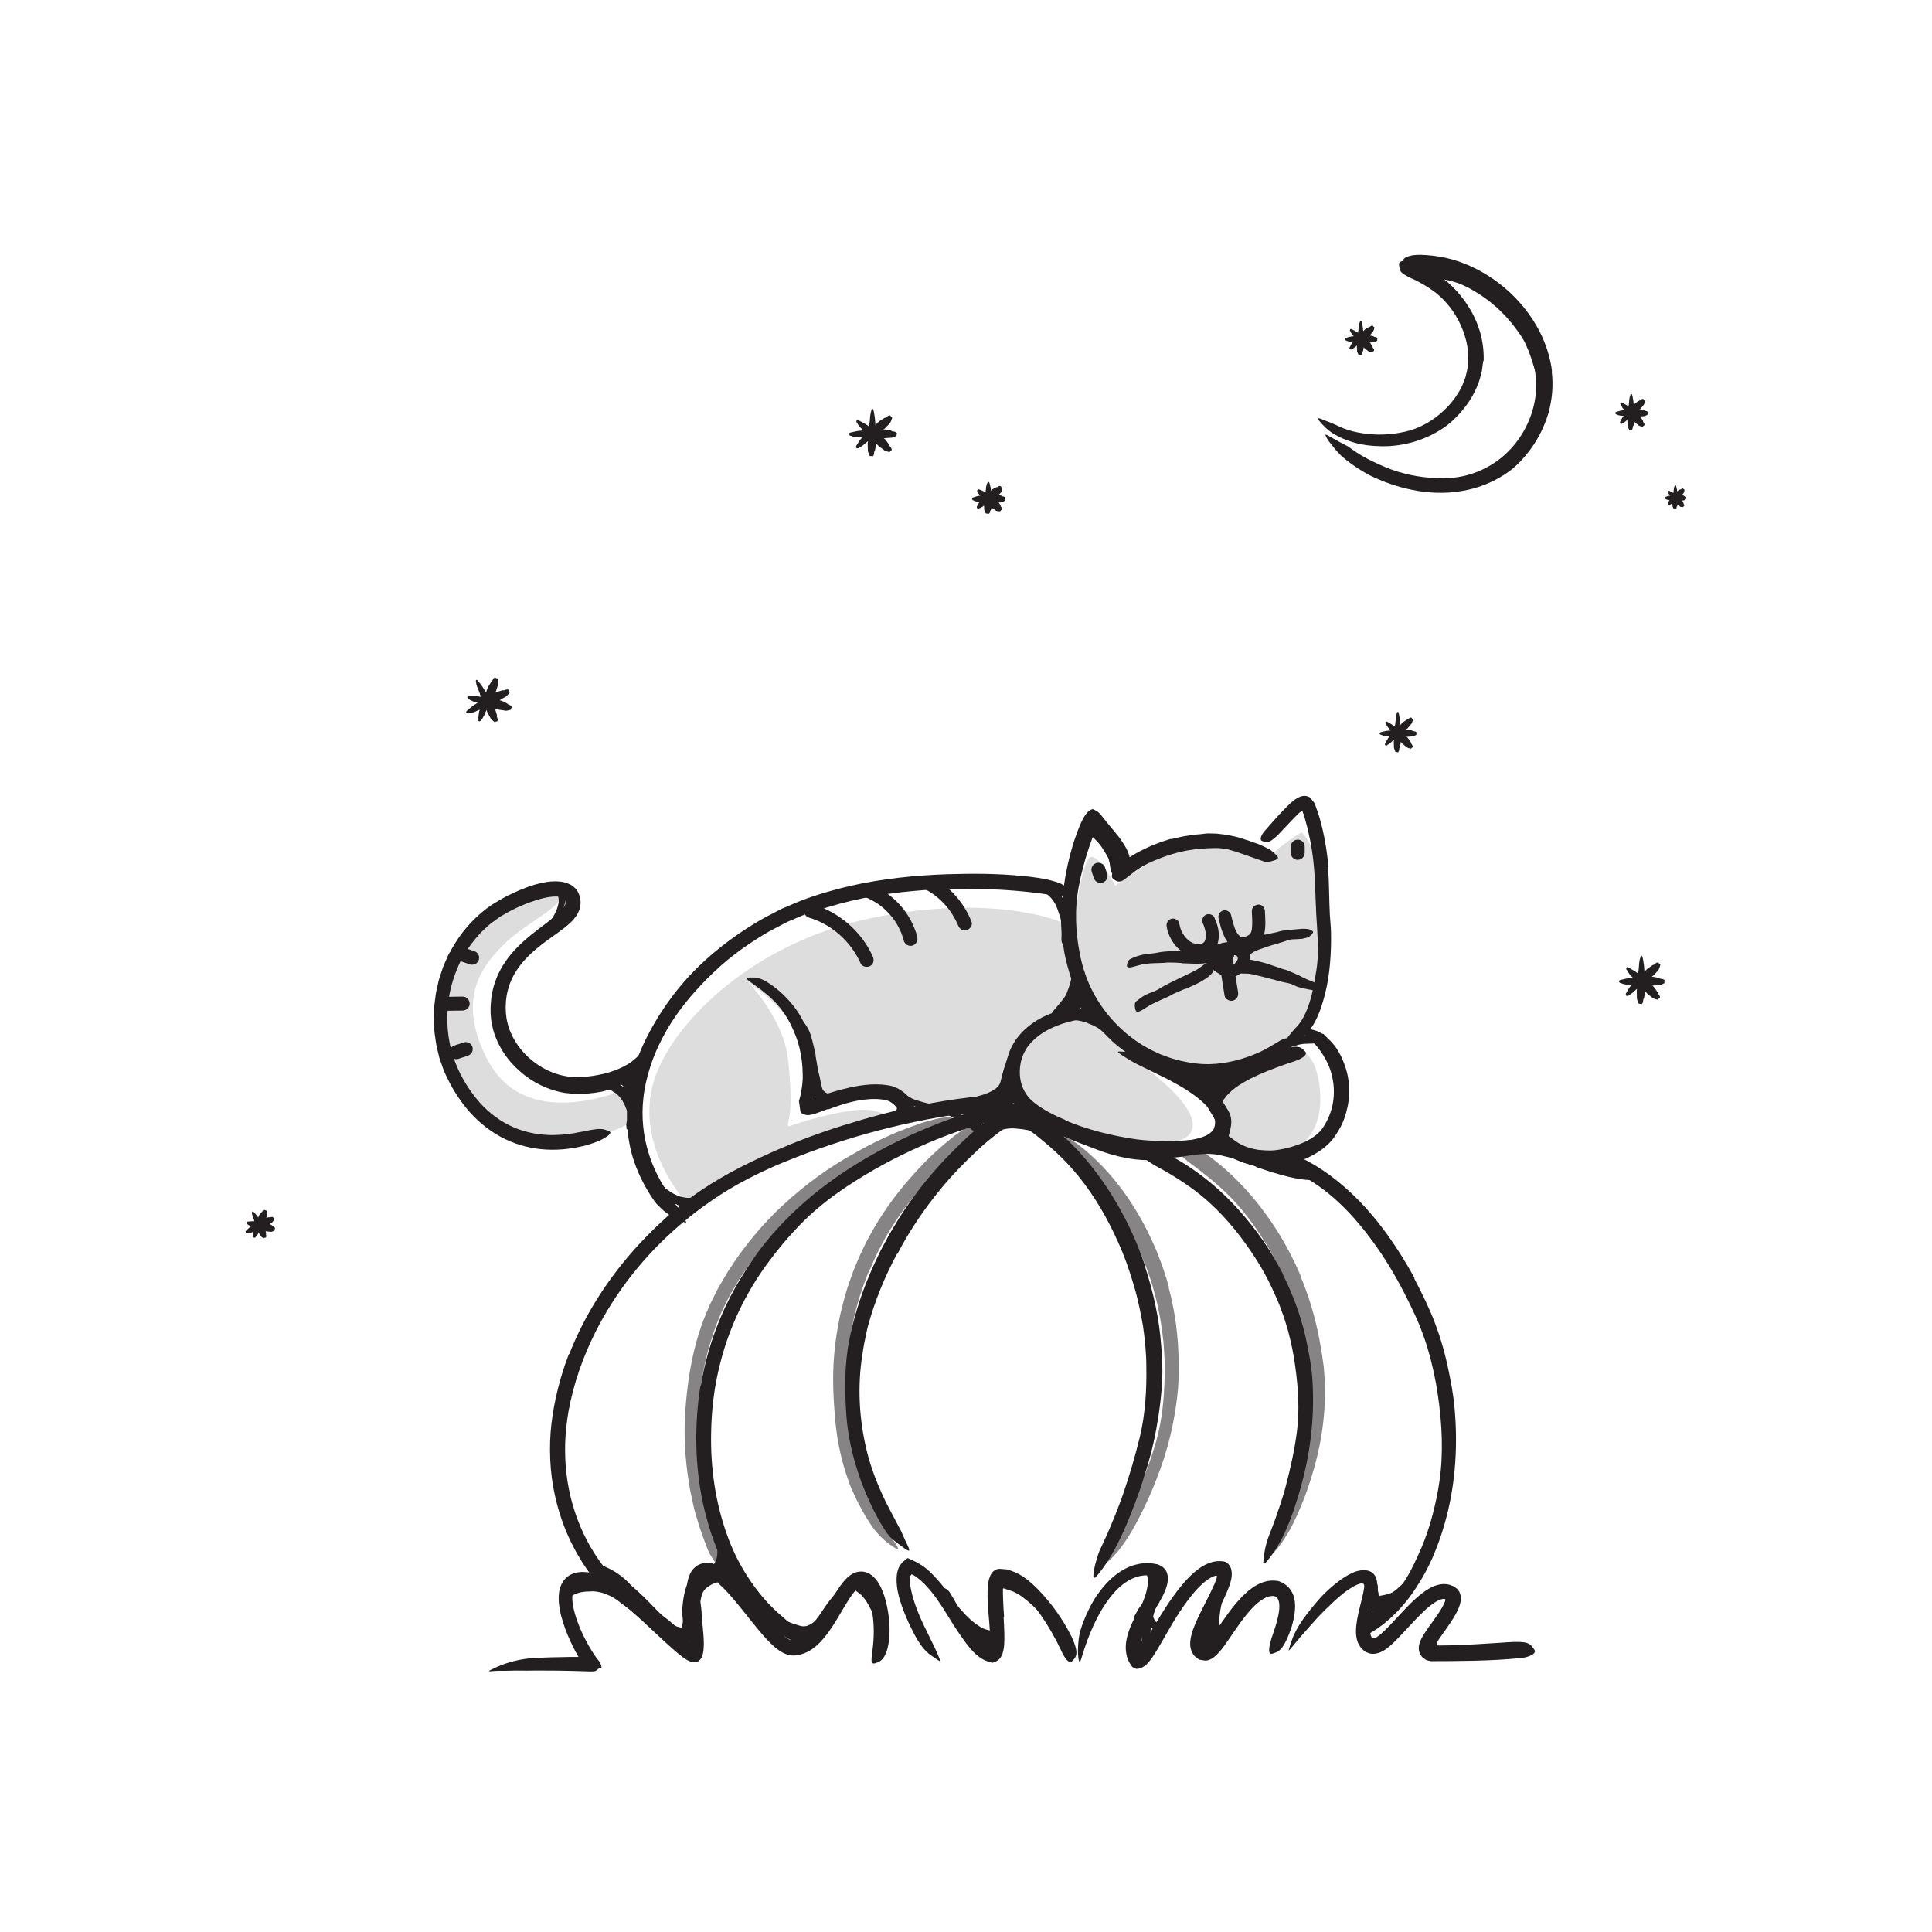 <?xml version="1.0" encoding="UTF-8"?><svg id="Layer_1" xmlns="http://www.w3.org/2000/svg" width="520" height="520" viewBox="0 0 520 520"><defs><style>.cls-1,.cls-2{fill:#231f20;}.cls-3{opacity:.55;}.cls-2{opacity:.15;}</style></defs><path class="cls-2" d="M354.12,287.62c-1.69-5.19-6.25-6.29-6.25-6.29,0,0,5.59-7.42,6.76-11.07,1.18-3.66,1.73-18.36.91-30.64-.82-12.28-5.25-15.58-5.25-15.58,0,0-5.8,3.54-8.23,6.29,0,0-10.28-5.58-22.51-2.99-6.33,1.33-19.41,11.06-19.41,11.06,0,0-4.22-8.38-6.59-7.75-2.38.63-4.53,17.96-4.53,17.96l-3.86-.59s-17.87-7.62-50.25-1c-32.07,6.56-52.56,27.49-58.14,41.69-7.78,19.81,9.68,36.93,9.68,36.93,0,0,11.66-8.78,19.69-13.61,8.02-4.82,32.78-11.11,32.78-11.11,0,0,16.33-3.11,25.95-4.92,9.61-1.81,7.1-12.78,8.03-4.14.94,8.63,26.7,16.19,27.57,16.1.12-.01.64-.04,1.47-.09-4.76-1.43-9.31-3.09-9.31-3.09,0,0,17.69,2.71,20.89,2.71,6.03,0,10.55-3.06,5.01-10.49-4.23-5.67-13.15-11.98-15.42-13.15l16.44,8.01s11.67,4.89,9.01,12.57c-.34.98-.94,1.78-1.73,2.45,2.58,1.38,13.19,6.51,21.22,2.52,9.2-4.57,7.77-16.6,6.07-21.78ZM237.41,300.95s4.33-.5-2.5-2.04c-4.94-1.11-17.3,2.35-22.23,4.14-.83.3-.67-.44-.46-1.3.82-3.28.71-9.62-.15-16.84-1.25-10.45-9.68-19.45-10.76-20.65,0,0,10.14,6.64,13.76,14.8,3.61,8.16,4.92,17.18,4.92,17.18,0,0,9.3-2.67,13.56-2.54,4.26.14,10.61,5.8,10.61,5.8l-6.77,1.46Z"/><path class="cls-2" d="M168.31,293.35c-1.99.33-27.1,11.52-37.28-8.45-8.6-16.88-.6-25.74,5.36-31.44,5.75-5.5,17.07-10.34,14.51-13.85-2.46-3.37-2.36-3.06-9.46,0-7.09,3.06-14.38,7.99-17.76,14.35-3.39,6.36-4.87,16.18-4.55,22.99s5.47,15.47,7.27,18.34,13.03,10.77,17.3,11.2c4.27.43,21.5.02,26.3-4.95s-1.69-8.18-1.69-8.18Z"/><path class="cls-1" d="M124.53,268.23l-5.08.07c-.98.01-1.92.85-1.88,1.88s.82,1.89,1.88,1.88l5.08-.07c.98-.01,1.92-.85,1.88-1.88s-.82-1.89-1.88-1.88h0Z"/><path class="cls-1" d="M124.88,280.54c-.85.28-1.69.56-2.54.85-.46.15-.87.43-1.12.86-.14.22-.21.45-.22.7-.06.25-.04.5.03.75.15.45.43.89.86,1.12s.97.35,1.44.19c.85-.28,1.69-.56,2.54-.85.46-.15.87-.43,1.12-.86.14-.22.21-.45.22-.7.06-.25.04-.5-.03-.75-.15-.45-.43-.89-.86-1.12s-.97-.35-1.44-.19h0Z"/><path class="cls-1" d="M127.58,255.98l-2.54-.85c-.25-.08-.5-.09-.75-.03-.25.01-.48.09-.7.22-.22.12-.39.28-.53.48-.17.18-.28.39-.34.64-.11.48-.09,1.02.19,1.44l.29.38c.23.23.51.39.83.48l2.54.85c.25.08.5.09.75.03.25-.01.48-.09.7-.22.22-.12.39-.28.53-.48.17-.18.28-.39.34-.64.11-.48.09-1.02-.19-1.44l-.29-.38c-.23-.23-.51-.39-.83-.48h0Z"/><path class="cls-1" d="M234.9,257.43c-3.02-6.74-9.08-11.93-16.13-14.06-2.32-.7-3.31,2.92-1,3.62,6.15,1.85,11.23,6.41,13.89,12.33.41.92,1.76,1.14,2.57.67.95-.56,1.09-1.64.67-2.57h0Z"/><path class="cls-1" d="M246.9,252.19c-1.73-6.6-6.73-11.99-13.1-14.36-.95-.35-2.06.39-2.31,1.31-.29,1.05.36,1.95,1.31,2.31.18.07.36.14.54.21-.28-.11.26.12.26.11.32.15.64.3.95.47.65.34,1.28.73,1.89,1.14.13.09.26.18.39.28.08.06.16.11.23.17-.1-.08-.1-.08,0,0,.28.22.55.44.81.68.55.49,1.08,1.01,1.57,1.56.89.99,1.6,1.97,2.32,3.3.17.31.33.62.48.94.18.38.25.54.31.7.28.72.52,1.45.71,2.19.26.98,1.34,1.58,2.31,1.31s1.57-1.32,1.31-2.31h0Z"/><path class="cls-1" d="M261.49,248.07c-2.05-5.1-5.78-9.42-10.66-12.01-.87-.46-2.08-.25-2.57.67-.46.87-.25,2.07.67,2.57.54.29,1.08.6,1.59.93.24.15.47.31.7.47.14.1.27.2.41.3.28.2-.08-.07.09.06.94.75,1.83,1.57,2.64,2.46.19.21.37.42.55.63.11.13.21.26.32.39.22.27-.06-.08.07.09.35.48.69.95,1,1.45s.64,1.06.92,1.6c.13.25.25.5.37.75.07.15.14.31.21.46-.13-.3.03.07.07.17.36.91,1.27,1.65,2.31,1.31.88-.28,1.7-1.33,1.31-2.31h0Z"/><path class="cls-1" d="M402.75,79.35c.94.87,1.92,1.69,2.76,2.66l1.31,1.39,1.2,1.49c.29.37.61.7.88,1.07.27.37.55.75.8,1.13,1.81,2.71,3.27,5.66,4.2,8.75.11.34.24.67.34,1.02l.26,1.05c.15.7.36,1.39.47,2.09.12.9.24,1.81.37,2.71,0,.92-.08,1.83-.14,2.73-.05.56-.18.48-.4.01-.21-.47-.6-1.31-.81-2.29-.17-.87-.4-1.73-.58-2.58-.17-.86-.53-1.68-.77-2.52-.18-.86-.55-1.66-.82-2.5-.25-.85-.64-1.64-.98-2.46-.81-1.98-2.17-3.77-3.49-5.5-.73-.95-1.55-1.83-2.34-2.74l-1.29-1.27c-.42-.43-.86-.85-1.33-1.22l-1.71-1.43-1.82-1.29c-.91-.66-1.92-1.18-2.87-1.79-.99-.53-2.01-1.02-3.03-1.47-.82-.3-1.64-.55-2.46-.79-.83-.2-1.68-.34-2.51-.52-.36-.09-.73-.12-1.11-.17-.69-.11-1.13-.23-1.42-.44-.29-.23-.43-.51-.52-.91-.04-.18-.11-.37-.12-.54-.02-.29.13-.52.43-.7.3-.17.76-.3,1.31-.26,3.31.15,6.72,1.23,9.8,2.87,1.18.55,2.25,1.3,3.35,1.98,1.04.78,2.1,1.52,3.09,2.37l-.04.05Z"/><path class="cls-1" d="M333.22,266.99c-.43-2.72-.87-5.44-1.3-8.16-.15-.97-1.42-1.6-2.31-1.31-1.05.34-1.48,1.27-1.31,2.31.43,2.72.87,5.44,1.3,8.16.15.97,1.42,1.6,2.31,1.31,1.05-.34,1.48-1.27,1.31-2.31h0Z"/><path class="cls-1" d="M314.01,249.41c.59,3.53,3.31,7.24,6.97,7.99,1.87.38,3.91.11,5.37-1.19,1.2-1.08,1.68-2.74,1.7-4.31.02-1.73-.48-3.44-1.22-4.99-.39-.83-1.65-1.11-2.39-.63-.85.55-1.05,1.51-.63,2.39.06.12.1.26.17.37-.02-.03-.16-.4-.06-.13.02.07.05.13.08.2.1.27.19.54.27.82s.15.56.2.85c.03.14.03.3.07.43,0-.03-.05-.44-.02-.14,0,.09.02.18.02.27.02.26.02.53.01.79,0,.13-.05.28-.03.41-.04-.32.05-.33.02-.17-.02.08-.03.16-.05.24-.03.13-.06.25-.1.38-.02.06-.17.51-.06.19.1-.28-.03.05-.08.13-.03.05-.07.11-.1.16-.2.33.05-.07.05-.05.01.03-.21.23-.22.24-.05.04-.1.08-.14.13-.14.16.31-.2.12-.1-.12.06-.23.14-.34.21-.03.02-.12.04-.14.07.24-.1.3-.12.17-.08-.05.02-.1.04-.16.05-.15.05-.29.09-.44.12-.07.01-.17.05-.24.04,0,0,.33-.02.13-.02-.18,0-.35.02-.53.02-.09,0-.17,0-.26-.01-.32-.02-.09-.07.01.01-.07-.06-.41-.08-.5-.1-.17-.04-.33-.09-.49-.15-.08-.03-.17-.05-.24-.09,0,0,.3.14.12.05s-.35-.17-.51-.27c-.15-.09-.29-.18-.44-.28-.07-.05-.14-.1-.21-.15.05.04.28.24.05.03-.28-.25-.56-.51-.81-.79-.09-.1-.43-.55-.19-.22-.12-.17-.24-.33-.35-.5-.22-.34-.42-.7-.6-1.06-.04-.08-.07-.16-.11-.25-.11-.23.14.39,0-.02-.07-.19-.14-.38-.2-.57-.12-.4-.22-.8-.29-1.21-.15-.91-1.32-1.49-2.15-1.22-.98.32-1.39,1.18-1.22,2.15h0Z"/><path class="cls-1" d="M336.92,245.2c.08,1.58.21,3.18.04,4.76-.05.48.08-.38-.01.08-.03.14-.05.28-.09.42s-.07.26-.11.39c-.02.05-.04.1-.05.15-.09.29.21-.42.04-.1-.05.1-.1.2-.16.3-.12.2-.36.35.02.01-.09.08-.17.19-.25.28-.04.04-.08.07-.11.1-.27.27.18-.11.08-.05-.23.14-.45.29-.69.41-.42.2.36-.13-.1.04-.18.06-.36.12-.54.17-.15.04-.31.08-.46.11-.36.08.43-.01.08-.02-.06,0-.12,0-.19,0-.07,0-.15-.01-.23,0-.22.02.46.11.16.02-.15-.04-.3-.09-.45-.12-.2-.05.41.23.15.06-.05-.03-.1-.05-.15-.08-.07-.04-.14-.09-.21-.13-.13-.07-.09-.18.15.12-.18-.23-.45-.44-.65-.65-.15-.17.26.38.08.1-.03-.05-.07-.1-.11-.15-.09-.13-.17-.27-.25-.4-.18-.31-.31-.65-.48-.97.01.02.16.41.06.14-.04-.09-.07-.19-.11-.28-.07-.19-.14-.38-.2-.57-.12-.35-.22-.7-.32-1.05-.19-.66-.35-1.33-.51-2-.22-.89-1.27-1.51-2.15-1.22s-1.46,1.2-1.22,2.15c.34,1.38.68,2.77,1.22,4.1.64,1.55,1.53,3.15,3.08,3.94,1.73.88,3.75.51,5.4-.41,1.37-.76,2.29-2.09,2.62-3.61.43-1.97.24-4.03.15-6.02-.04-.91-.77-1.79-1.75-1.75-.91.04-1.8.77-1.75,1.75h0Z"/><path class="cls-1" d="M319.55,289.6c.75.56,5.55,5.05,6.48,4.89s5.75-6.88,5.75-6.88l-12.24,1.98Z"/><path class="cls-1" d="M351.56,280.91c-.63.03-1.28.1-1.9.24-.23.04-.44.17-.67.22-.8.22-1.66.4-2.43.78-.36.14-.64.41-.98.58-.41.27-.81.55-1.27.78-.15.07-.22-.03-.25-.25-.02-.21-.01-.57.14-.85.53-1.02,1.44-1.72,2.47-2.13.61-.26,1.19-.63,1.82-.87.7-.25,1.41-.44,2.14-.57.45-.09.89-.14,1.34-.2.68-.09,1.36-.08,2.04-.13.52-.03,1.04-.18,1.58-.24.12-.02.24-.05.36-.04.44.04.55.28.55.85,0,.13,0,.27,0,.4-.03.44-.25.79-.55.95-.86.36-1.66.35-2.49.43-.62.02-1.25.01-1.88.09v-.05Z"/><path class="cls-1" d="M294.65,275.95c-.39-.25-.78-.52-1.21-.72-.42-.23-.85-.42-1.3-.58-.33-.13-.67-.18-1-.3-1.17-.41-2.44-.68-3.72-.62-.57-.02-1.12.17-1.68.24-.35.09-.7.19-1.06.27-.35.12-.7.22-1.07.32-.23.06-.26-.05-.15-.27.11-.21.35-.59.72-.89,1.36-1,3.09-1.39,4.75-1.26.99.06,2.03.06,3.04.24.56.09,1.08.32,1.61.48.51.23,1.04.42,1.52.7l.9.5.85.57c.44.27.81.64,1.22.96.38.35.76.7,1.13,1.05.27.29.57.56.88.82.29.28.55.59.82.9.12.14.24.27.33.43.3.61.17.91-.26,1.26-.1.08-.2.17-.3.23-.35.22-.8.15-1.2-.09-.51-.41-.99-.79-1.4-1.22-.22-.21-.42-.42-.62-.65l-.65-.63c-.31-.33-.69-.59-1.02-.91-.38-.26-.74-.57-1.14-.79l.03-.05Z"/><path class="cls-1" d="M292.85,275.39c-.87-.32-1.78-.59-2.71-.72-.34-.07-.69-.05-1.03-.08-1.21-.11-2.46-.1-3.68.12-.55.08-1.07.27-1.59.44-.65.28-1.28.57-1.98.78-.22.06-.26-.05-.17-.28.09-.22.29-.61.63-.91,1.32-.8,2.83-1.34,4.39-1.45.93-.07,1.89-.18,2.84-.16.52,0,1.04.09,1.56.14.51.11,1.03.17,1.53.31l.93.25.9.32c.91.33,1.77.79,2.63,1.23.32.19.66.36,1,.52.33.18.66.37.98.56.15.08.3.16.42.27.43.46.47.71.23,1.12-.05.09-.1.19-.16.28-.2.28-.59.33-1.01.19-.6-.22-1.1-.54-1.62-.84-.53-.29-1.05-.6-1.59-.9-.39-.24-.82-.41-1.22-.63-.43-.17-.85-.38-1.29-.51v-.04Z"/><path class="cls-1" d="M292.23,265.12c-.06.46-.16.91-.3,1.34-.12.44-.28.86-.46,1.27-.11.3-.2.61-.36.9-.57,1-1.29,1.89-2.13,2.61-.34.35-.76.64-1.14.92-.26.17-.53.34-.82.44-.31.09-.63.13-.94.16-.2.01-.23-.16-.19-.44.05-.27.12-.72.29-.98.16-.24.28-.49.45-.65.17-.17.29-.4.45-.58.36-.31.73-.62,1.11-.98.48-.41.66-1.06.9-1.64.14-.32.23-.66.35-.99.07-.34.19-.68.23-1.03.02-.22.07-.43.1-.65l.03-.66c.02-.34-.04-.66-.06-1-.05-.33-.14-.65-.25-.96-.22-.47-.57-.84-.85-1.23-.06-.09-.14-.16-.21-.24-.24-.31-.16-.54.15-.95.07-.1.14-.2.21-.28.24-.29.62-.37,1.02-.2.57.28,1.05.71,1.49,1.21.16.27.31.56.45.86.12.3.21.61.3.92.14.46.17.94.23,1.41,0,.47.04.94-.01,1.41h-.06Z"/><path class="cls-1" d="M291.92,270.07c-.23.24-.51.46-.73.71-.08.09-.11.2-.2.29-.31.3-.63.62-.93.91-.13.14-.22.3-.31.45-.1.2-.19.41-.42.57-.07.05-.25-.04-.43-.19-.18-.14-.38-.35-.39-.5,0-.5.03-1,.34-1.38.21-.22.21-.53.32-.8.13-.29.28-.57.43-.85.1-.17.2-.34.3-.5.14-.26.32-.5.39-.79.07-.22,0-.49-.01-.74,0-.05-.03-.12.01-.16.13-.15.33-.12.88.07l.37.13c.41.16.73.38.88.59.27.34.25.55.27.79.01.23-.07.43-.18.61-.15.28-.37.53-.55.8l-.06-.02Z"/><path class="cls-1" d="M293.04,270.37c-.03.22-.08.45-.1.66,0,.08.04.13.03.21-.05.29-.09.57-.1.84,0,.12.03.22.07.32.06.12.15.23.06.42-.03.06-.3.17-.58.26-.29.09-.61.16-.69.11-.24-.2-.46-.41-.39-.75.03-.2-.14-.31-.21-.47-.07-.18-.12-.36-.17-.55-.03-.12-.04-.24-.07-.35-.05-.17-.06-.36-.18-.5-.08-.11-.33-.15-.48-.23-.03-.02-.08-.03-.1-.05-.07-.09.08-.19.68-.49l.41-.2c.46-.22.87-.35,1.06-.34.59,0,.67.25.75.49.05.19.05.4.07.6l-.05.02Z"/><path class="cls-1" d="M290.83,262.01c-.09.63-.16,1.26-.32,1.88-.12.62-.3,1.22-.5,1.82-.12.44-.24.88-.42,1.3-.63,1.49-1.54,2.84-2.58,4.03-.43.55-.92,1.06-1.37,1.59-.62.63-1.26,1.31-2.19,1.53-.28.07-.37-.14-.39-.55,0-.2,0-.46.02-.73.03-.25.13-.47.28-.64.49-.65,1.04-1.19,1.54-1.8.5-.61,1.01-1.22,1.49-1.88.61-.78.9-1.77,1.25-2.7.2-.51.33-1.05.5-1.58.1-.54.26-1.08.31-1.64l.12-1.02.02-1.03c-.01-1.04-.12-2.09-.38-3.1-.13-.38-.29-.75-.46-1.11-.19-.35-.41-.68-.6-1.02-.08-.15-.19-.28-.29-.43-.34-.54-.31-.79.1-1.22.09-.1.18-.21.27-.29.33-.3.78-.25,1.17.16,1.18,1.18,1.96,2.84,2.31,4.55.17.63.16,1.29.23,1.94-.02.65.01,1.3-.06,1.94h-.06Z"/><path class="cls-1" d="M285.45,240.73c.34.52.62,1.09.89,1.63.21.57.48,1.12.62,1.7.1.42.34.8.36,1.24.21,1.51.15,3-.02,4.44-.08.64-.17,1.27-.29,1.89-.16.79-.39,1.58-.82,2.28-.13.22-.24.13-.34-.13-.1-.26-.2-.68-.16-1.1.13-1.53-.1-2.99-.1-4.47-.02-.45-.11-.89-.22-1.34l-.45-1.28c-.17-.46-.28-.95-.5-1.39l-.29-.68-.37-.63-.23-.39-.28-.35c-.19-.23-.35-.49-.58-.69-.35-.28-.63-.66-1.03-.88-.37-.25-.74-.54-1.18-.67-.64-.3-1.38-.24-2.05-.3-.15.01-.31.05-.46.05-.28,0-.46-.05-.59-.2-.13-.16-.2-.39-.26-.72-.03-.15-.07-.29-.09-.43-.03-.24.02-.45.14-.65.12-.21.33-.38.59-.44,1.56-.46,3.39-.06,4.94.79.29.16.56.35.83.54.25.22.48.45.72.67.5.43.86.97,1.26,1.47l-.05.04Z"/><path class="cls-1" d="M219.51,284.23c.24,1.39.47,2.77.73,4.13.1.5.29.97.38,1.46.17.87.33,1.74.53,2.55.03.15.06.26.11.39.03.14.07.29.14.43.14.28.38.53.66.75.5.38,1.18.56,1.82.53.15,0,.3-.03.45-.05l-.09.02c.79-.27,1.63-.37,2.49-.42.33,0,.37.25.21.64-.16.38-.48.98-.99,1.32-.33.22-.67.43-1.03.58l-.15.04c-2.19.66-4.83-.13-6.12-2.43-.1-.22-.17-.45-.24-.67l-.14-.51-.29-.96c-.2-.63-.41-1.26-.56-1.89-.33-1.39-.61-2.78-.9-4.16-.18-.85-.35-1.7-.54-2.54-.3-1.28-.55-2.57-.96-3.8-.34-.95-.8-1.84-1.18-2.76-.08-.2-.2-.39-.24-.61-.19-.79-.04-1.11.6-1.51.15-.09.28-.19.43-.27.49-.25,1.05-.08,1.5.42.7.73,1.15,1.57,1.6,2.42.4.87.64,1.8.9,2.72.37,1.37.65,2.77.95,4.15l-.08.02Z"/><path class="cls-1" d="M171.65,293.68c.22.98.38,1.96.38,2.94.01.36.09.7.04,1.06-.09,1.25-.51,2.46-1.04,3.51-.25.47-.44.95-.72,1.39-.17.28-.36.56-.61.78-.28.2-.57.38-.83.57-.18.11-.21.04-.23-.19-.04-.47-.08-.87-.09-1.06.07-.31.09-.62.15-.91.09-.26.24-.5.3-.76.08-.26.18-.51.28-.76.07-.26.15-.52.27-.77.14-.31.15-.65.18-.99,0-.34-.06-.68-.06-1.02-.08-.74-.17-1.5-.41-2.24-.12-.46-.31-.9-.51-1.33-.34-.63-.7-1.29-1.24-1.77-.4-.38-.99-.54-1.47-.69-.1-.04-.22-.04-.31-.1-.34-.14-.33-.37-.04-1.26l.18-.57c.19-.59.67-1.11,1.19-1.05,1.59.08,2.66,1.24,3.41,2.38.58.86.94,1.84,1.27,2.79l-.06.03Z"/><path class="cls-1" d="M170.15,289.66c0,.23-.02.47-.01.69,0,.08.06.14.06.23,0,.29-.01.61-.02.89,0,.13.05.24.1.35.07.14.18.26.1.46-.04.12-1.1.46-1.26.34-.23-.24-.41-.5-.39-.85.03-.22-.14-.36-.2-.54-.07-.2-.12-.41-.18-.62-.03-.13-.06-.26-.1-.38-.06-.19-.1-.39-.22-.55-.09-.12-.31-.19-.49-.28-.04-.02-.1-.03-.12-.06-.09-.1.04-.2.62-.48l.39-.19c.45-.21.84-.33,1.01-.3.5.07.6.34.68.62.05.21.06.44.09.66l-.05.02Z"/><path class="cls-1" d="M167.66,296.46c-.44-.72-1-1.42-1.7-2.04-.27-.2-.56-.38-.85-.55-1-.71-2.23-1.13-3.52-1.33-.58-.05-1.17-.09-1.74.01-.37.06-.75.07-1.11.17-.37.06-.76.07-1.16.08-.25,0-.27-.13-.13-.38.14-.23.42-.65.84-.93,1.56-.64,3.37-1.01,5.1-.56.51.16,1.04.26,1.57.37.51.17,1.07.27,1.56.53.54.27,1.08.54,1.56.93.24.19.5.34.72.56l.63.67c.27.26.45.6.68.89.23.29.41.62.58.95.59.97.83,2.09,1.05,3.16.06.42.13.84.22,1.27.06.42.1.86.06,1.29,0,.19-.01.38-.07.56-.21.68-.44.85-.99.85-.13,0-.25,0-.37-.01-.39-.05-.69-.4-.82-.84-.49-1.31-.63-2.37-1.11-3.38-.33-.73-.51-1.55-1.05-2.21l.06-.05Z"/><path class="cls-1" d="M150.83,246.25c-.46.78-.97,1.52-1.55,2.2-.2.26-.4.51-.63.74-.8.81-1.71,1.49-2.69,2.04-.42.26-.86.48-1.29.71-.28.13-.58.26-.86.38-.3.1-.6.18-.91.24-.19.04-.2-.09-.09-.28.11-.18.33-.43.63-.58,1.07-.55,2.02-1.25,2.97-1.97.58-.43,1.05-1.03,1.5-1.6.26-.31.47-.65.72-.97.2-.35.44-.68.61-1.04l.34-.67.28-.69c.26-.71.47-1.44.53-2.19,0-.29-.03-.58-.06-.87-.05-.28-.14-.56-.21-.84-.03-.12-.08-.24-.12-.35-.1-.44.07-.6.64-.78.12-.04.24-.09.36-.12.37-.11.84.04,1.02.42.48,1.16.2,2.47-.11,3.67-.1.45-.29.88-.44,1.32-.2.42-.37.85-.59,1.25h-.03Z"/><path class="cls-1" d="M298.4,230.16c-.1-.73-.26-1.48-.55-2.19-.09-.27-.28-.47-.39-.73-.4-.9-.9-1.81-1.59-2.56-.29-.35-.67-.61-1.01-.89-.24-.16-.49-.3-.72-.47-.25-.13-.46-.35-.66-.6-.12-.16,0-.38.28-.59.14-.11.32-.21.53-.3.21-.1.43-.13.62-.07.63.25,1.28.53,1.83.95.54.42,1.03.92,1.41,1.49.47.67,1.09,1.25,1.55,1.94.5.76.9,1.59,1.22,2.44.2.52.37,1.06.5,1.6.21.82.29,1.66.44,2.49.1.64.37,1.27.5,1.95.04.15.09.3.1.45,0,.56-.26.71-1.16.7-.2,0-.39,0-.57-.01-.6-.04-1.23-.33-1.4-.65-.5-.97-.52-1.84-.66-2.79-.03-.35-.1-.7-.13-1.05-.08-.35-.11-.71-.19-1.07l.07-.03Z"/><path class="cls-1" d="M297.89,225.8c.45.75.86,1.52,1.21,2.3.14.28.31.54.42.83.38,1.03.69,2.07.86,3.13.1.46.19.92.29,1.38.05.29.12.58.16.88.03.3.03.6,0,.9-.03.19-.28.19-.56.07-.28-.12-.62-.34-.72-.64-.36-1.07-.83-2.05-1.08-3.15-.14-.67-.57-1.24-.9-1.83-.37-.65-.77-1.29-1.21-1.9-.27-.38-.56-.74-.88-1.08-.48-.51-.96-1.05-1.53-1.45-.46-.3-1-.45-1.51-.62-.11-.04-.24-.05-.34-.1-.19-.1-.29-.2-.31-.38,0-.2.05-.44.16-.75.05-.14.09-.28.14-.41.09-.22.21-.39.39-.54.18-.15.41-.29.61-.26,1.24.04,2.26.76,3.15,1.55.68.58,1.19,1.33,1.7,2.05l-.05.04Z"/><path class="cls-1" d="M301.18,232.47c.03-.12.07-.25.09-.37,0-.04-.04-.07-.02-.11.06-.17.14-.34.17-.5.02-.07-.02-.12-.06-.17-.05-.06-.17-.09-.03-.23.08-.08,1.52-.59,1.6-.53.12.12.15.27,0,.49-.09.14.04.19.05.29,0,.11,0,.23-.02.34,0,.07-.01.14,0,.21,0,.1,0,.21.06.29.05.06.21.08.32.11.03,0,.07,0,.08.02.06.04-.06.11-.56.32l-.34.15c-.39.16-.72.27-.85.27-.38,0-.47-.11-.51-.24-.03-.1-.02-.22-.03-.33l.04-.02Z"/><path class="cls-1" d="M338.05,313.99c-2.1-.78-4.18-1.58-6.24-2.23-.76-.24-1.53-.37-2.27-.56-1.32-.35-2.57-.59-3.91-.62-1.34-.06-2.7.09-4.11.23-1.25.14-2.52.39-3.8.56-1.63.19-3.39.5-5.01-.25-.5-.19-.41-.3.03-.56.22-.14.53-.31.89-.57.18-.11.37-.27.56-.36.2-.07.4-.14.62-.17,1.53-.24,3.02-.71,4.62-1.11.8-.19,1.63-.37,2.48-.51.87-.1,1.75-.16,2.65-.14,2.13,0,4.47.09,6.52.6,2.27.54,4.41,1.26,6.55,1.95l3.94,1.27c1.99.63,3.98,1.27,5.99,1.74,1.57.36,3.16.49,4.74.69.35.05.7.05,1.04.11,1.29.23,1.64.55,1.69,1.6.01.23.05.47.04.69-.04.74-.71,1.3-1.7,1.28-2.95,0-5.93-.68-8.86-1.5-2.18-.61-4.34-1.32-6.48-2.05l.02-.08Z"/><path class="cls-1" d="M274.02,298.54c.9.19,1.79.38,2.74.63.94.22,1.85.5,2.75.8,1.81.58,3.54,1.28,5.25,1.98,1.24.53,2.5.97,3.71,1.51,4.28,1.89,8.45,3.85,12.89,5.09,1.97.54,3.99.9,6,1.12,2.59.37,5.18.16,7.81.59.84.38.73.25.06.72-.34.25-.83.47-1.43.75-.3.13-.63.27-.99.37-.35.1-.73.12-1.12.14-2.79.15-5.6-.03-8.36-.51-2.75-.53-5.45-1.29-8.05-2.3-3.1-1.2-6.32-2.38-9.39-3.65-3.37-1.39-6.71-2.73-10.16-3.51-2.15-.48-4.39-.88-6.59-1.23-3.35-.52-6.72-.95-10.07-1.04-2.61-.06-5.16.19-7.72.46-.56.07-1.11.13-1.68.2-2.1.22-2.8-.07-3.34-.86-.12-.18-.28-.36-.36-.55-.27-.61.55-1.26,2.12-1.69,4.67-.99,9.76-1.15,14.8-.77,3.75.28,7.46.95,11.1,1.65v.08Z"/><path class="cls-1" d="M182.22,324.21c-.47-.21-.93-.4-1.36-.66-.44-.23-.86-.51-1.26-.8-.3-.19-.61-.38-.88-.61-.49-.4-.91-.89-1.32-1.36-.38-.5-.72-1.03-1.01-1.57-.28-.46-.51-.97-.75-1.44-.13-.32-.27-.64-.38-.96-.08-.34-.13-.68-.14-1.03,0-.22.26-.23.57-.13.31.11.69.31.83.61.56,1.07,1.29,1.96,2,2.92.39.62,1.07,1.02,1.67,1.43.33.24.7.43,1.04.65.37.17.73.38,1.12.52l.72.27.74.18c.37.1.76.11,1.14.17.38.02.77,0,1.15-.03.29-.06.57-.16.84-.27.26-.13.51-.3.75-.43.11-.06.2-.15.31-.21.39-.21.59-.09,1.02.51.1.14.2.27.29.41.3.47.31.98-.04,1.32-1.03,1-2.57,1.31-3.98,1.23-.53,0-1.05-.12-1.57-.2-.5-.15-1.01-.26-1.49-.45v-.06Z"/><path class="cls-1" d="M273.8,303.76c-.87-.07-1.76-.09-2.64.01-.33.02-.63.14-.95.19-1.14.13-2.31.37-3.39.83-.25.09-.48.21-.7.35-.23.13-.47.24-.69.37-.28.18-.56.37-.85.54-.27.19-.56.38-.87.54-.19.1-.29-.04-.29-.31,0-.26.09-.69.36-1.03.5-.55,1.03-1.11,1.66-1.53.64-.39,1.32-.73,2.05-.93.86-.26,1.71-.68,2.61-.88.99-.21,2-.31,3-.33h.93s.92.06.92.06c.93.06,1.85.25,2.76.39.71.13,1.44.15,2.16.29.16.02.33.03.48.09.58.17.68.44.51,1.08-.04.14-.07.29-.12.43-.16.45-.56.78-.96.77-1.18-.05-2.25-.36-3.4-.56-.42-.09-.85-.13-1.28-.22-.43-.03-.87-.11-1.3-.11v-.05Z"/><path class="cls-1" d="M261.53,303.98c-.58-.4-1.17-.8-1.76-1.18-.22-.14-.46-.22-.67-.36-.76-.5-1.51-1.02-2.28-1.48-.34-.2-.7-.4-1.05-.56-.46-.22-.93-.4-1.33-.76-.12-.11,0-.34.23-.54.23-.19.59-.39.88-.33.51.12,1.02.25,1.51.42.49.17.94.45,1.38.74.52.36,1.16.52,1.74.79.64.29,1.26.61,1.89.93.39.19.78.39,1.16.58.59.28,1.17.6,1.79.81.48.17,1.02.16,1.53.25.11.02.23.01.34.04.4.12.44.34.21,1.07-.05.17-.1.33-.16.5-.2.55-.55.93-.9.96-1.03.12-1.88-.28-2.72-.73-.62-.33-1.22-.73-1.82-1.09l.02-.05Z"/><path class="cls-1" d="M175.08,435.41l-3.33-3.74c-.41-.46-.87-.86-1.27-1.31-1.41-1.61-2.83-3.19-4.37-4.63-.68-.64-1.42-1.22-2.19-1.73-.98-.66-2.02-1.22-3.03-1.84-.31-.2-.18-.43.23-.56.41-.14,1.11-.19,1.79.09,2.38,1.04,4.56,2.5,6.3,4.34,1.05,1.1,2.28,2.07,3.38,3.13,1.22,1.14,2.42,2.37,3.56,3.57.71.74,1.43,1.47,2.17,2.16,1.12,1.04,2.27,2.07,3.56,2.8.99.59,2.1.86,3.15,1.03.23.05.46.05.69.07.42.07.68.13.86.3.18.2.27.47.35.86.03.18.09.35.11.52.03.29-.05.54-.26.76-.21.22-.55.44-.97.45-1.25.05-2.53-.23-3.7-.72-1.18-.48-2.22-1.18-3.19-1.91-1.44-1.1-2.67-2.35-3.87-3.58l.04-.05Z"/><path class="cls-1" d="M188.13,438.64c-.09.17-.21.39-.35.62-.18.18-.33.36-.5.54-.16.18-.39.28-.58.42l-.07.05s-.03,0-.03.04h-.05s-.18.03-.18.03l-.36.05-.7.09c-.19,0-.32-.02-.48-.02-.31,0-.62-.06-.92-.1-.44-.07-.89-.13-1.3-.29-1.48-.54-2.67-1.43-3.74-2.34-.48-.4-.95-.79-1.42-1.19-.62-.48-1.16-1.05-1.6-1.7-.14-.21.01-.32.31-.34.3-.02.78,0,1.17.21,1.33.83,2.49,1.74,3.71,2.55.72.5,1.61.69,2.43.81.46.06.91.13,1.37.11h.46c.06.02.12.01.16-.03.05-.03.11-.05.15-.1.18-.11.39-.75.46-1.3.14-.89.2-1.88.15-2.85-.03-.76-.27-1.52-.3-2.33,0-.18-.04-.36-.03-.54.04-.7.37-.92.99-.92.14,0,.29,0,.43.01.46.07.81.38.98.77.44,1.19.56,2.55.54,4.05-.03,1.12-.05,2.28-.63,3.73l-.06-.02Z"/><path class="cls-1" d="M187.39,430.59c-.19.9-.32,1.86-.41,2.86-.06.36,0,.73-.07,1.11-.23,1.33-.39,2.71-.87,4.2-.22.64-.5,1.44-1.25,1.97-.98.62-2.05.54-2.72,0-.22-.15-.13-.35.12-.62.16-.17.33-.33.46-.47.17-.19.32-.36.46-.39.21-.12.37-.23.32-.33-.02-.1-.07-.11-.03-.29.1-.3.19-.98.32-1.66.18-.84-.05-1.78-.09-2.72-.06-1.04.09-2.12.2-3.21.09-.67.2-1.34.34-2.01.2-1.02.55-2.02.92-3.02.27-.78.5-1.61.91-2.4.1-.17.17-.35.28-.51.43-.59.86-.51,1.53.04.16.13.32.25.46.39.48.46.7,1.06.65,1.48-.26,1.17-.52,2.04-.86,3.07-.23.76-.46,1.6-.58,2.51h-.09Z"/><path class="cls-1" d="M191.55,411.76c1.87,2.67,2.48,9.72-.75,9.91-3.23.19,7.72,4.21,7.72,4.21l-.95-5.17-6.01-8.95Z"/><path class="cls-1" d="M223.64,434.84c-.8,1.08-1.55,2.35-2.82,3.51-.48.4-.94.83-1.53,1.09-1.03.46-2.18.59-3.2.47-1.03-.11-1.97-.42-2.84-.78-.77-.34-1.5-.7-2.22-1.08-.45-.25-.91-.49-1.34-.77-.46-.24-.76-.72-1.12-1.09-.21-.26-.11-.32.23-.36.24-.03.48-.05.69-.07.14-.01.29-.02.44-.03.08,0,.15,0,.24,0,.06.02.13.04.2.07.91.4,1.82.76,2.71,1.06.9.28,1.73.62,2.58.8.5.1,1.02.08,1.49-.04.47-.14.88-.39,1.3-.64.92-.54,1.65-1.59,2.42-2.74l1.46-2.15c.76-1.09,1.62-2.12,2.44-3.15.63-.81,1.18-1.66,1.82-2.46.14-.18.26-.37.41-.53.58-.61.91-.64,1.52-.24.14.09.28.17.41.28.41.34.5.92.2,1.44-.89,1.54-2.01,2.89-3.11,4.26-.81,1.02-1.59,2.06-2.34,3.2l-.06-.03Z"/><path class="cls-1" d="M218.89,439.72c-.44.04-.87.08-1.3.14-.15.02-.28.11-.44.13-.55.07-1.13.09-1.66.2-.24.05-.46.13-.67.22-.27.12-.54.27-.87.26-.1,0-.19-.22-.22-.48-.03-.25-.02-.58.11-.7.48-.41.98-.78,1.6-.93.37-.08.65-.38,1-.53.38-.17.76-.32,1.15-.47.24-.1.48-.18.72-.26.36-.13.75-.23,1.08-.43.25-.16.43-.47.67-.65.05-.04.09-.11.15-.14.22-.11.36.02.68.59l.22.39c.23.44.32.86.23,1.1-.13.34-.29.65-.5.85-.22.18-.47.3-.73.41-.39.15-.79.28-1.2.37l-.03-.06Z"/><path class="cls-1" d="M214.74,439.88c.4-.16.8-.31,1.18-.48.14-.06.24-.18.38-.24.51-.21,1.02-.4,1.54-.59.23-.09.42-.23.6-.37.24-.18.44-.41.79-.44.11,0,.31.27.46.6.15.33.27.72.16.87-.38.5-.8.95-1.41,1.17-.39.1-.62.42-.93.63-.35.23-.71.44-1.06.65-.22.13-.44.26-.66.39-.33.2-.69.37-.97.63-.22.2-.35.52-.51.78-.04.06-.06.13-.1.18-.17.18-.33.09-.78-.41l-.3-.34c-.33-.39-.51-.79-.46-1.02.14-.68.54-1.07.97-1.42.33-.25.68-.48,1.06-.66l.04.05Z"/><path class="cls-1" d="M260.82,439.16c-.77-.7-1.5-1.44-2.18-2.21-.26-.27-.53-.53-.77-.82-.84-1.02-1.55-2.15-2.21-3.27-.31-.49-.59-1-.87-1.5-.35-.65-.69-1.31-.89-2.02-.07-.22.08-.26.32-.16.24.1.6.3.85.63.45.57.9,1.13,1.35,1.7.39.59.78,1.18,1.19,1.8.47.74,1.13,1.36,1.72,2.01.66.72,1.35,1.41,2.09,2.05.45.4.91.79,1.4,1.15.73.55,1.49,1.07,2.3,1.49.63.31,1.31.5,1.98.7.15.04.3.08.44.12.27.09.44.17.52.33.06.2.06.41.04.65-.01.11,0,.2-.02.28-.02.14-.11.23-.28.38-.17.15-.41.28-.63.22-1.36-.19-2.65-.81-3.84-1.58-.89-.56-1.72-1.22-2.52-1.9l.03-.04Z"/><path class="cls-1" d="M265.2,443.68c-.22-.23-.45-.46-.68-.66-.08-.07-.19-.1-.27-.17-.29-.28-.58-.56-.89-.8-.14-.1-.29-.17-.45-.22-.2-.07-.42-.1-.56-.32-.09-.13.47-1.09.73-1.09.44.06.86.17,1.21.48.21.19.5.19.75.28.27.11.53.24.8.37.16.08.32.17.49.24.25.1.48.29.74.34.21.05.47-.05.67.01.05,0,.1,0,.13.04.13.14.12.32-.02.78l-.09.31c-.11.33-.29.6-.49.75-.3.24-.55.36-.77.39-.2-.01-.39-.08-.57-.16-.28-.1-.5-.34-.74-.53l.02-.05Z"/><path class="cls-1" d="M260.15,437.65c-.76-.71-1.47-1.46-2.13-2.25-.25-.28-.52-.54-.75-.84-.79-1.06-1.5-2.17-2.07-3.34-.27-.51-.54-1.02-.83-1.51-.4-.62-.59-1.35-.69-2.09-.03-.23.16-.27.45-.19.29.09.74.26,1.01.57.11.14.25.27.36.41.12.13.19.3.28.44l.54.89c.35.6.72,1.19,1.04,1.83.38.77,1.02,1.39,1.59,2.04.62.72,1.28,1.41,1.99,2.06.43.4.88.78,1.36,1.14.71.54,1.46,1.06,2.25,1.45.63.29,1.3.45,1.97.61.15.03.29.06.44.09.27.07.42.17.5.35.08.16.08.37.05.65-.01.13-.02.25-.04.37-.07.38-.42.67-.92.72-1.37-.1-2.69-.69-3.89-1.45-.9-.55-1.73-1.21-2.52-1.9l.03-.04Z"/><path class="cls-1" d="M307.66,436.02c.24-1.02.55-2.01.93-2.98.12-.36.21-.72.36-1.07.54-1.21,1.18-2.37,1.86-3.48.27-.51.62-.98.91-1.47.21-.3.38-.63.63-.9.28-.26.59-.49.89-.71.2-.13.24-.06.28.19.03.25.14.75.1,1.19-.02.09-.02.2-.04.29l-.09.25-.19.49c-.12.33-.25.65-.37.98-.3.62-.69,1.2-1.06,1.81-.47.72-.65,1.59-.91,2.41-.29.9-.55,1.81-.77,2.74-.14.57-.26,1.15-.34,1.73-.12.88-.22,1.78-.18,2.67.05.69.26,1.35.45,2.01.04.14.1.28.14.43.04.55-.06.74-.76.98l-.34.14c-.24.1-1.02-.02-1.19-.44-.71-1.24-.8-2.69-.76-4.11.03-1.06.2-2.11.39-3.15h.06Z"/><path class="cls-1" d="M309.25,437.1c-.24-.48-.41-.97-.51-1.47-.05-.18-.12-.35-.13-.53,0-.66.15-1.3.39-1.87.08-.25.21-.5.32-.73.09-.14.17-.29.27-.43.12-.12.25-.23.39-.32.09-.05.18.06.24.23.06.17.13.39.09.53-.15.5-.13.95-.21,1.43-.08.3.15.59.19.88.07.33.18.66.34.96.1.19.2.38.34.54.2.25.43.48.72.6.12.03.24.03.36.03.12-.02.24-.07.34-.08.04,0,.09-.02.13-.02.16,0,.21.16.29.64l.06.33c.06.36-.03.68-.27.83-.18.1-.37.21-.58.24-.2.01-.41.02-.61-.02-.4-.08-.77-.25-1.09-.48-.49-.33-.84-.79-1.11-1.26l.04-.03Z"/><path class="cls-1" d="M326.31,434.02c.18-.88.4-1.75.66-2.59.08-.31.14-.63.24-.93.39-1.07.82-2.12,1.36-3.1.23-.44.45-.89.66-1.33.31-.55.66-1.08,1.1-1.54.14-.15.22-.07.27.15.05.21.13.59.06.95l-.18.93c-.08.3-.17.58-.27.87-.19.58-.39,1.14-.69,1.68-.35.66-.45,1.42-.62,2.15-.19.8-.37,1.6-.49,2.42-.08.5-.14,1.01-.18,1.52-.05.77-.1,1.55-.03,2.31.07.59.28,1.16.47,1.72.04.12.11.24.1.37.01.48-.14.66-.61.86-.11.05-.21.1-.32.13-.35.12-.71-.02-.99-.36-.48-.49-.55-1.09-.7-1.67-.11-.59-.15-1.2-.16-1.81-.02-.91.12-1.82.25-2.71h.05Z"/><path class="cls-1" d="M368.8,431.02c0-.45.01-.9,0-1.35,0-.16-.08-.31-.07-.48.01-.58.14-1.19.14-1.77.01-.26-.06-.5-.09-.75-.02-.32-.12-.63.13-1.01.07-.12.25-.14.53-.11.14.02.31.04.49.08.19.04.34.09.4.18.54.56.58,1.22.51,1.91-.06.42.16.79.19,1.2.03.45.06.9.08,1.35.02.28.03.55.06.83.04.41.05.84.17,1.23.07.31.36.58.46.88.02.07.05.13.06.2.01.13-.04.23-.17.32-.11.08-.3.16-.54.23l-.28.09c-.24.07-.73.06-1-.08-.81-.42-.84-1.02-.98-1.6-.08-.44-.1-.89-.14-1.34h.06Z"/><path class="cls-1" d="M367.79,435.77c.25-.2.48-.41.7-.62.08-.08.11-.18.19-.25.28-.27.57-.54.78-.84.09-.13.15-.28.21-.43.07-.19.1-.39.28-.54.11-.09.83.36.81.6-.05.42-.21.8-.41,1.17-.14.21-.13.49-.2.74-.08.27-.19.53-.29.79-.06.16-.14.31-.23.47-.12.23-.27.46-.32.71-.03.2.03.44.05.66,0,.05.03.1.02.15-.1.14-.29.12-.81-.05l-.35-.11c-.39-.13-.69-.33-.84-.51-.37-.52-.28-.89-.1-1.23.14-.25.29-.49.48-.71l.05.02Z"/><path class="cls-1" d="M372.82,433.39c-.54.02-1.78-.07-2.61-.22l-.36-.65c-.21-.4-.49-.74-.63-1.17-.28-1.08-.35-2.06-.28-3.04.06-.43.1-.86.17-1.27.08-.53.23-1.05.55-1.5.1-.14.25-.06.4.13.15.18.36.48.41.74.12.97.5,1.73.41,2.61,0,.26.08.52.19.76.1.24.29.51.28.55.03.1.06.2.11.31.02.11.12.07.19.11.09.02.13.04.3.04.36-.01.73-.04,1.09-.14.54-.13,1.1-.3,1.55-.65.36-.25.56-.69.78-1.03.06-.06.1-.14.17-.2.28-.18.53-.11,1.05.19l.35.2c.37.23.57.61.56,1.06-.02.32-.1.62-.21.92-.14.25-.33.48-.52.69-.39.44-.9.75-1.44.99-.8.36-1.66.54-2.52.61v-.07Z"/><path class="cls-1" d="M381.12,425.67c-.35.48-.74.95-1.13,1.4-.43.43-.85.85-1.29,1.26-.34.29-.62.62-.97.9-1.26.93-2.67,1.68-4.2,2.12-.35.08-.69.17-1.03.27l-1.07.1c-.9.05-1.91-.09-2.57-.82-.19-.26-.11-.3.2-.52.34-.28.81-.64,1.18-.65l.51-.12c.16-.05.32,0,.48-.05.32-.09.63-.13.95-.19.32-.09.66-.11,1-.22.33-.12.7-.19,1.05-.32.86-.31,1.58-.98,2.28-1.62.4-.34.79-.7,1.15-1.1.38-.37.72-.79,1.08-1.2.46-.49.83-1.05,1.23-1.59.26-.43.55-.86.8-1.3.23-.45.48-.9.65-1.38.13-.37.23-.75.33-1.12.07-.38.12-.76.24-1.13.05-.16.08-.32.12-.49.17-.6.34-.77.77-.85.1-.02.19-.05.29-.05.31-.02.52.28.59.82.1.79.13,1.62-.06,2.41-.19.78-.44,1.56-.77,2.3-.46,1.12-1.09,2.16-1.76,3.17l-.05-.03Z"/><path class="cls-1" d="M370.18,432.96c.36-.36.76-.71,1.14-1.06.14-.13.21-.3.36-.43.48-.46,1.1-.82,1.59-1.28.23-.19.42-.41.61-.63.23-.29.43-.6.78-.81.11-.06.29.08.44.3.15.22.3.54.23.75-.26.74-.44,1.52-1.03,2.04-.32.33-.48.79-.77,1.16-.32.4-.63.8-.98,1.18-.21.24-.43.47-.62.71-.3.37-.64.72-.87,1.13-.19.32-.21.74-.36,1.08-.03.08-.04.17-.09.23-.18.24-.39.21-.96-.11l-.38-.21c-.42-.25-.69-.59-.73-.89-.15-.89.21-1.47.62-2.03.3-.41.66-.79.99-1.18l.05.04Z"/><path class="cls-1" d="M190.39,427.18c-.6.47-1.06.96-1.4,1.8-.13.29-.15.6-.24.91-.34,1.09-.43,2.31-.41,3.58,0,.56.1,1.12.21,1.67.12.71.26,1.43.26,2.19,0,.24-.19.26-.47.14-.27-.12-.69-.38-.92-.76-.19-.34-.38-.69-.55-1.04-.17-.36-.28-.73-.4-1.11-.23-.76-.38-1.56-.29-2.39.07-.98-.05-2.02.15-3.05.1-.57.28-1.12.48-1.66.24-.56.54-1.1.91-1.57.43-.6,1.01-1.06,1.57-1.49.88-.63,1.9-1.05,2.96-1.33.82-.2,1.72-.45,2.7-.28.21.05.43.07.62.17.18.09.33.18.44.27.1.11.14.25.17.36.05.24-.01.49-.17.79-.07.14-.13.28-.21.4-.26.39-.75.62-1.13.75-.26.05-.48.11-.68.19-.09,0-.19.04-.28.05-.09,0-.18.03-.27.05-.36.08-.77.15-1.19.32-.63.23-1.29.61-1.81,1.11l-.06-.05Z"/><path class="cls-1" d="M163.01,429.01c-.49-.16-.99-.36-1.51-.44-.26-.05-.52-.12-.78-.16l-.8-.09c-.39-.06-.78.02-1.17.02-1.38-.01-2.83.18-4.11.8-.3.11-.57.28-.82.47l-.75.56c-.3.27-.59.54-.91.8-.27.29-.59.57-.93.84-.22.17-.36.06-.45-.27-.08-.31-.15-.91.04-1.47.85-1.9,2.8-3,4.69-3.45,1.14-.28,2.3-.63,3.49-.72.65-.06,1.3,0,1.95.02.64.12,1.29.17,1.91.36l1.15.33,1.1.45c.57.2,1.07.56,1.6.83.51.32.99.69,1.48,1.02.35.31.73.58,1.12.86.34.32.65.68.97,1.04.15.15.28.31.37.5.29.75.22,1.06-.18,1.4-.09.08-.17.17-.27.23-.31.21-.76.1-1.2-.17-.58-.41-1.14-.8-1.71-1.19-.27-.19-.51-.4-.75-.62l-.81-.57c-.4-.29-.87-.49-1.3-.76-.48-.18-.93-.44-1.44-.57l.02-.06Z"/><path class="cls-1" d="M235.31,436.15c-.16-.88-.38-1.76-.74-2.6-.11-.32-.33-.57-.47-.88-.5-1.06-1.11-2.1-1.93-2.98-.33-.42-.77-.74-1.19-1.06-.3-.16-.54-.4-.79-.65-.26-.23-.5-.51-.75-.8-.15-.19-.08-.29.19-.4.26-.1.77-.3,1.28-.29.22.02.42.08.63.12l.32.07.26.15c.36.2.66.47.99.71.33.24.6.55.85.87.27.31.48.65.69,1.01.5.83,1.14,1.58,1.6,2.44.26.47.45.97.67,1.45.16.51.37,1,.49,1.51l.24.94.17.96c.17.97.19,1.95.22,2.92,0,.38.02.75.06,1.13.02.38.02.76.01,1.14,0,.17-.02.33-.08.5-.2.6-.45.74-.94.74-.11,0-.23,0-.33,0-.35-.05-.61-.36-.75-.8-.06-.31-.18-.63-.21-.93-.04-.3-.04-.59-.07-.88-.03-.29-.05-.59-.06-.88-.02-.29-.07-.58-.08-.88,0-.44-.08-.87-.1-1.31-.08-.43-.12-.88-.23-1.31l.06-.02Z"/><path class="cls-1" d="M275.55,430.1c-.88-.68-1.84-1.28-2.87-1.74-.38-.15-.78-.26-1.17-.39-.34-.11-.69-.25-1.04-.34l-.53-.15c-.09-.03-.18-.04-.27-.06-.09-.02-.19-.04-.2-.04-.06-.02-.14-.04-.22-.07-.06.03-.12.08-.18.14-.08.05-.35.4-.53.67-.34.52-.5,1.13-.62,1.74-.08.39-.08.8-.08,1.2-.01.41-.01.83.04,1.26.02.27-.11.3-.37.14-.27-.15-.73-.5-.97-1.07-.18-.5-.27-1.03-.3-1.56-.05-.54.02-1.09.18-1.61.15-.52.38-1.03.67-1.5l.26-.37c.11-.17.28-.31.41-.47.13-.16.28-.29.43-.42.15-.13.27-.3.5-.21.43.06.86.12,1.28.18l.88.15c.59.09,1.18.22,1.75.39,1.25.38,2.43.95,3.54,1.62.68.41,1.33.88,1.95,1.36.94.74,1.76,1.63,2.56,2.5.59.7,1.34,1.28,1.8,2.09.1.17.22.34.32.52.17.34.21.6.18.82-.03.21-.12.37-.28.53-.07.07-.13.15-.2.21-.23.18-.63.05-1.09-.27-.56-.54-1.25-.95-1.71-1.52-.52-.53-1.03-1.06-1.57-1.56-.82-.73-1.63-1.48-2.54-2.13l.03-.05Z"/><path class="cls-1" d="M310.58,427.96c-.23.81-.51,1.6-.86,2.35-.11.28-.21.56-.35.83-.5.93-1.09,1.81-1.75,2.61-.29.36-.61.69-.9,1.04-.2.21-.41.42-.61.62-.22.19-.46.36-.7.52-.15.1-.22-.01-.22-.23,0-.21.04-.56.2-.82.29-.49.55-.97.81-1.45.23-.5.61-.89.91-1.35.41-.53.6-1.2.84-1.82.26-.69.49-1.4.66-2.12.11-.44.2-.89.25-1.35.08-.69.15-1.39.05-2.08-.08-.53-.34-1.03-.52-1.51-.04-.11-.1-.21-.14-.32-.06-.2-.08-.34.02-.47.13-.14.3-.24.55-.36.11-.05.22-.11.33-.16.19-.08.37-.09.56-.05.19.04.44.12.52.28.33.47.58,1.01.67,1.57.09.57.09,1.15.06,1.73-.02.86-.17,1.71-.36,2.54h-.05Z"/><path class="cls-1" d="M257.81,296s10.5-.96,11.45-4.76c1.16-4.65,2.45-9.91,7.12-13,2.07-1.37-4.47,6.26-4.27,9.38s2.27,9.17,2.27,9.17l-9.23.63-7.34-1.41Z"/><path class="cls-1" d="M250.12,299.06c-.95-.24-1.87-.53-2.76-.88-.33-.12-.66-.22-.98-.37-1.11-.53-2.16-1.16-3.15-1.85-.45-.3-.89-.59-1.33-.89-.55-.4-1.05-.87-1.45-1.43-.13-.17,0-.26.25-.29.25-.02.66-.02,1,.14.3.15.61.26.9.42.26.18.55.33.82.51.54.33,1.08.66,1.65,1.01.66.43,1.46.63,2.22.87.83.27,1.67.52,2.54.69.53.11,1.07.2,1.61.25.82.08,1.65.12,2.46.05.63-.08,1.23-.3,1.82-.51.13-.05.26-.06.4-.08.25-.05.45.11.6.19.15.1.25.22.35.38.05.07.1.14.13.2.11.2-.04.49-.37.92-.49.6-1.14.73-1.78.89-.64.13-1.31.19-1.98.2-.99-.01-1.98-.17-2.94-.37v-.05Z"/><path class="cls-1" d="M244.88,298.73c0-.15,0-.29,0-.43,0-.05-.04-.08-.04-.14,0-.19.01-.38.02-.57,0-.08-.03-.15-.06-.21-.05-.08-.12-.15-.06-.28.03-.08.78-.37.89-.31.17.13.3.28.28.5-.03.14.08.22.12.33.04.12.07.25.11.38.02.08.04.16.06.24.04.11.06.24.12.34.05.08.18.12.28.17.02.01.05.02.07.03.05.06-.03.13-.36.31l-.23.13c-.26.14-.5.22-.6.21-.32-.02-.45-.15-.55-.3-.06-.11-.05-.26-.08-.4l.03-.02Z"/><path class="cls-1" d="M399.2,97.18l-.25,1.93c-.05.32-.07.64-.15.96l-.25.94c-.18.62-.31,1.25-.53,1.86l-.74,1.78c-1.03,2.32-2.44,4.4-4.07,6.27-1.21,1.35-2.48,2.64-3.92,3.71-5.13,3.74-11.37,5.58-17.5,5.48-2.72-.06-5.47-.35-8.04-1.21-1.65-.52-3.27-1.2-4.76-2.11-1.51-.89-2.77-2.14-3.86-3.46-.67-.84-.36-.9.52-.55.84.4,2.45.9,4.05,1.66,2.81,1.47,5.93,2.13,9.04,2.41,3.13.28,6.32.04,9.46-.66,3.78-.8,7.36-2.9,10.23-5.52,1.58-1.45,2.97-3.11,4.08-4.94.29-.45.54-.93.78-1.41.27-.47.44-.97.63-1.46.18-.5.42-.98.55-1.49l.37-1.54c.5-2.56.44-5.24-.15-7.84-.93-3.92-2.86-7.71-5.63-10.73-2.12-2.38-4.79-4.12-7.52-5.55-.3-.16-.6-.32-.9-.46-.31-.13-.63-.26-.94-.4-.57-.28-1.03-.54-1.4-.77-.39-.2-.69-.4-.93-.61-.47-.41-.65-.9-.72-1.53-.03-.29-.11-.58-.11-.83,0-.82,1.34-1.22,3.41-.67,6.01,1.87,11.63,6.24,15.26,12.05,2.77,4.24,4.32,9.47,4.11,14.72h-.1Z"/><path class="cls-1" d="M441.49,257.78c-.02-.21.1-.37.25-.52.05-.05.19-.04.21.02.06.13.11.26.15.35.05.07.23,1.21.29,1.6.07.37.1.75.13,1.12.05.76.13,1.52.16,2.28,0,.17,0,.34-.03.5-.09.57-.09,1.15-.04,1.73,0,.1,0,.19.06.29.1.16.15,1.72.1,1.93-.11.5-.17,1-.27,1.5-.01.07.01.15-.06.21-.18.15-.16.3-.17.46-.03.22-.06.43-.13.64-.03.11-.14.21-.22.31-.08.09-.34.03-.37,0-.08-.1-.21-.02-.32-.02-.04,0-.09,0-.12,0-.06-.01-.54-1.27-.53-1.4,0-.03-.06-1.81-.06-2.06-.01-.11.04-.22.06-.32,0-.07-.03-1.51-.03-1.56.04-.3,0-.6.15-.9.03-.06.03-.12.03-.18,0-.52.09-1.03.15-1.55.04-.26.04-.53.07-.79,0-.05.03-.09.04-.14.01-.06.04-.12.04-.18.04-.62.15-1.25.15-1.87,0-.14.17-.83.16-.99,0-.09.18-.39.17-.47Z"/><path class="cls-1" d="M436.27,264.6c-.2.04-.36-.12-.49-.35-.04-.07-.02-.29.04-.32.11-.06.22-.13.33-.18.07-.02,1.13-.26,1.48-.34.35-.08.69-.13,1.04-.16.71-.08,1.41-.12,2.13-.17.16,0,.32,0,.48.03.55.09,1.09.07,1.64.01.09,0,.18,0,.27-.07.14-.11,1.63-.18,1.83-.13.48.11.97.18,1.45.28.07.01.14-.01.2.07.14.19.29.16.44.17.21.02.41.08.62.16.1.04.2.15.29.24.09.08.02.34-.01.36-.1.08-.03.21-.03.31,0,.04,0,.08,0,.11-.02.05-1.18.54-1.3.52-.01,0-.44.02-.89.05-.45.03-.92.07-1.01.08-.1.02-.2-.03-.3-.05-.05-.01-1.4.13-1.46.12-.28-.02-.57.04-.85-.1-.06-.03-.11-.02-.17-.02-.49.03-.98-.03-1.47-.06-.25-.02-.5,0-.75,0-.05,0-.09-.02-.14-.03-.06-.01-.11-.03-.17-.03-.6-.01-1.19-.12-1.79-.1-.14,0-.79-.18-.95-.2-.09,0-.37-.22-.45-.21Z"/><path class="cls-1" d="M437.88,261.08c-.18-.09-.2-.3-.15-.56.01-.08.16-.23.22-.21.12.03.24.05.36.09.07.03.98.59,1.31.76.32.17.61.37.89.57l1.64,1.34c.12.1.23.21.33.34.33.43.73.79,1.16,1.11.07.05.13.12.25.13.19,0,1.28.98,1.38,1.15.26.41.54.79.82,1.18.04.06.11.08.1.19-.03.24.1.31.2.42.13.15.24.33.33.52.05.1.04.24.06.37.01.12-.2.27-.25.27-.12,0-.16.14-.23.23-.02.03-.05.07-.08.09-.05.04-1.29-.33-1.36-.44-.01,0-.34-.28-.7-.56-.35-.28-.72-.58-.8-.63-.08-.06-.13-.16-.18-.25-.03-.03-1.09-.88-1.12-.93-.18-.22-.42-.37-.5-.69-.02-.06-.06-.1-.1-.13-.35-.33-.64-.72-.95-1.09-.16-.19-.34-.35-.51-.53-.03-.03-.05-.08-.07-.12-.03-.05-.06-.1-.1-.14-.42-.4-.76-.89-1.18-1.29-.09-.1-.43-.67-.55-.77-.06-.06-.14-.39-.21-.42Z"/><path class="cls-1" d="M438.39,267.86c-.08.19-.29.21-.58.17-.09-.01-.27-.17-.26-.24.02-.13.04-.26.07-.38.02-.07.6-1.04.8-1.37.18-.33.43-.6.67-.87l1.51-1.6c.11-.12.24-.22.37-.31.47-.31.87-.69,1.23-1.1.06-.07.13-.13.15-.23.04-.18,1.05-1.24,1.22-1.34.41-.24.8-.52,1.19-.79.06-.04.09-.11.18-.1.23.03.31-.1.41-.2.15-.14.31-.26.49-.37.09-.05.24-.06.37-.08.12-.02.3.2.31.24,0,.13.16.16.26.22.03.02.07.05.1.08.02.03-.06.35-.17.69-.11.33-.27.66-.31.71-.01.01-.3.36-.61.73-.31.35-.63.71-.71.8-.07.08-.18.12-.27.17-.05.05-1.02,1.04-1.06,1.08-.23.17-.41.4-.73.48-.06.02-.1.06-.14.1-.36.34-.78.61-1.17.9-.2.15-.38.33-.57.49-.03.03-.08.04-.12.07-.05.03-.11.05-.15.09-.43.4-.91.75-1.3,1.18-.1.09-.67.43-.76.56-.06.06-.39.15-.42.22Z"/><path class="cls-1" d="M375.95,192.05c-.02-.17.08-.31.21-.44.04-.04.16-.03.18.02.05.11.09.22.12.29.04.06.19,1.01.24,1.34.06.31.09.63.11.94.04.64.11,1.27.14,1.91,0,.14,0,.28-.03.42-.08.48-.07.96-.04,1.45,0,.08,0,.16.05.24.08.13.12,1.44.09,1.61-.09.42-.15.84-.22,1.26-.01.06.01.12-.05.18-.15.12-.13.25-.14.38-.02.18-.05.36-.11.54-.03.09-.12.17-.19.26-.06.08-.29.03-.31,0-.07-.08-.18-.02-.27-.02-.03,0-.07,0-.1,0-.05-.01-.45-1.06-.44-1.18,0-.03-.05-1.51-.05-1.72,0-.09.03-.18.05-.27,0-.06-.03-1.26-.03-1.31.03-.25,0-.5.12-.75.02-.05.02-.1.02-.15,0-.43.07-.86.12-1.3.03-.22.04-.44.06-.66,0-.04.02-.08.03-.12.01-.05.03-.1.03-.15.03-.52.12-1.04.13-1.57,0-.12.14-.69.13-.83,0-.08.15-.33.14-.4Z"/><path class="cls-1" d="M371.71,197.77c-.16.03-.29-.1-.39-.29-.03-.06-.02-.24.03-.26.09-.05.18-.11.27-.15.14-.03.9-.21,1.2-.28.28-.07.56-.11.84-.13.57-.07,1.15-.1,1.72-.14.13,0,.26,0,.39.02.44.07.88.06,1.33,0,.07,0,.15,0,.22-.06.11-.09,1.33-.15,1.48-.11.39.09.79.15,1.18.23.06.01.12-.01.17.06.12.15.24.13.36.14.17.02.34.07.5.13.08.03.16.12.24.2.07.07.02.28-.01.3-.08.07-.02.17-.02.26,0,.03,0,.07,0,.1-.01.05-.96.45-1.06.43-.01,0-.35.02-.72.04-.36.03-.74.06-.82.07-.08.01-.16-.02-.25-.04-.04-.01-1.14.11-1.18.1-.23-.02-.46.04-.69-.09-.05-.02-.09-.02-.14-.01-.4.02-.79-.02-1.19-.05-.2-.01-.41,0-.61,0-.04,0-.07-.02-.11-.03-.05,0-.09-.03-.14-.02-.48-.01-.97-.1-1.45-.09-.11,0-.64-.15-.77-.17-.07,0-.3-.19-.37-.17Z"/><path class="cls-1" d="M373.01,194.82c-.14-.08-.16-.25-.11-.46.01-.07.14-.19.19-.18.1.02.2.05.29.08.05.02.8.5,1.07.64.26.14.5.31.73.48l1.34,1.12c.1.08.19.18.26.28.26.36.59.66.94.93.06.05.11.1.2.11.16,0,1.04.82,1.12.96.2.34.44.66.66.99.03.05.09.07.08.16-.03.2.08.26.15.35.11.13.19.28.27.44.04.08.03.2.04.31,0,.1-.17.23-.21.23-.1,0-.13.12-.19.19-.02.02-.05.05-.07.07-.04.03-1.07-.28-1.12-.38,0,0-.28-.23-.57-.47-.29-.24-.59-.48-.65-.53-.07-.05-.1-.13-.14-.21-.03-.03-.89-.74-.91-.78-.14-.18-.34-.31-.41-.57-.01-.05-.05-.08-.08-.11-.28-.28-.52-.6-.77-.91-.13-.16-.28-.29-.41-.44-.02-.03-.04-.07-.06-.1-.02-.04-.05-.09-.08-.12-.34-.33-.61-.74-.95-1.08-.08-.08-.34-.56-.44-.64-.05-.05-.11-.32-.17-.35Z"/><path class="cls-1" d="M373.44,200.5c-.06.16-.24.18-.48.14-.08-.01-.22-.14-.22-.19.01-.11.03-.22.05-.32.01-.06.48-.87.64-1.14.14-.28.34-.5.54-.73l1.22-1.34c.09-.1.19-.18.3-.26.38-.26.71-.58,1-.92.05-.06.11-.11.12-.2.03-.15.85-1.04.98-1.12.34-.21.65-.44.97-.67.05-.03.07-.09.15-.08.19.02.25-.09.34-.17.12-.11.25-.22.4-.31.07-.04.2-.05.3-.07.1-.02.26.16.26.2,0,.11.13.13.22.18.03.02.06.04.08.06.05.04-.28,1.1-.37,1.17,0,0-.24.3-.5.61-.25.29-.51.59-.57.67-.05.07-.14.1-.22.15-.04.04-.83.87-.86.9-.19.15-.34.34-.6.4-.05.01-.08.05-.12.08-.29.28-.63.51-.95.76-.17.13-.31.27-.46.41-.03.02-.07.04-.1.06-.04.02-.09.04-.12.08-.35.33-.74.63-1.06.99-.08.08-.55.37-.62.47-.05.05-.32.12-.35.19Z"/><path class="cls-1" d="M234.5,110.58c-.02-.2.1-.37.25-.51.05-.05.19-.03.21.02.06.13.11.25.15.35.05.07.23,1.19.29,1.57.07.37.1.73.13,1.1.04.75.13,1.49.16,2.24,0,.17,0,.33-.03.49-.09.56-.09,1.13-.04,1.7,0,.09,0,.19.06.28.1.15.14,1.69.1,1.89-.11.49-.18.98-.27,1.48-.01.07.01.15-.06.21-.18.14-.16.3-.17.45-.03.21-.06.42-.13.63-.03.1-.14.2-.22.3-.08.09-.34.03-.37,0-.08-.1-.21-.02-.32-.02-.04,0-.09,0-.12,0-.06-.01-.54-1.25-.53-1.38,0-.03-.05-1.78-.06-2.02-.01-.11.04-.21.07-.32,0-.07-.03-1.48-.03-1.53.04-.29,0-.59.15-.88.03-.06.03-.12.03-.18,0-.51.09-1.01.15-1.52.04-.26.04-.52.07-.78,0-.05.03-.09.04-.14.01-.06.04-.12.04-.18.04-.61.15-1.22.15-1.84,0-.14.17-.81.16-.97,0-.09.18-.38.17-.47Z"/><path class="cls-1" d="M228.99,117.28c-.21.04-.37-.12-.51-.35-.04-.07-.02-.29.04-.32.12-.06.23-.13.35-.18.07-.02,1.19-.27,1.56-.34.36-.08.73-.13,1.1-.16.74-.08,1.49-.12,2.24-.17.17,0,.33,0,.5.03.57.09,1.15.07,1.72.01.1,0,.19,0,.29-.07.15-.11,1.72-.18,1.92-.13.51.11,1.02.18,1.52.28.07.01.15-.01.22.07.15.19.31.16.46.17.22.02.44.08.65.16.11.04.21.15.31.24.09.08.02.34-.01.36-.1.08-.03.21-.03.31,0,.04,0,.08,0,.11-.02.05-1.24.55-1.37.52-.02,0-.46.02-.94.05-.47.03-.97.07-1.07.08-.11.02-.21-.03-.32-.05-.05-.01-1.48.13-1.54.12-.3-.02-.6.04-.9-.1-.06-.03-.12-.02-.18-.02-.51.03-1.03-.03-1.54-.06-.26-.02-.53,0-.79,0-.05,0-.1-.02-.14-.03-.06-.01-.12-.03-.18-.03-.63-.02-1.25-.12-1.88-.1-.15,0-.83-.18-1-.2-.09,0-.39-.22-.47-.2Z"/><path class="cls-1" d="M230.7,113.84c-.18-.09-.21-.3-.18-.56.01-.08.15-.23.22-.22.12.02.25.05.37.08.07.03,1.02.57,1.36.73.33.16.63.35.92.55l1.72,1.31c.13.1.24.21.34.33.35.43.77.78,1.22,1.09.08.05.14.12.25.12.2,0,1.33.95,1.44,1.12.28.41.59.78.88,1.17.04.06.11.08.11.19-.02.24.11.31.22.42.14.15.26.33.36.52.05.1.05.24.07.37.02.12-.19.28-.24.28-.12,0-.15.15-.22.23-.02.03-.05.07-.08.09-.05.04-1.32-.3-1.39-.41-.01,0-.36-.27-.73-.55-.37-.28-.75-.56-.84-.61-.09-.05-.14-.16-.19-.25-.04-.03-1.14-.86-1.17-.91-.19-.21-.44-.37-.54-.68-.02-.06-.07-.1-.11-.13-.37-.32-.68-.71-1.01-1.07-.17-.19-.36-.35-.54-.52-.03-.03-.05-.08-.08-.12-.03-.05-.06-.1-.1-.14-.44-.39-.81-.88-1.25-1.27-.1-.09-.46-.66-.59-.76-.07-.06-.16-.39-.23-.42Z"/><path class="cls-1" d="M231.2,120.49c-.09.19-.3.21-.59.15-.09-.02-.26-.18-.25-.25.02-.13.05-.26.09-.38.02-.07.65-1.03.87-1.36.2-.33.46-.59.72-.86l1.59-1.57c.12-.11.25-.22.39-.3.49-.3.9-.67,1.29-1.07.06-.07.14-.12.17-.23.05-.18,1.12-1.22,1.29-1.32.43-.24.83-.51,1.23-.77.06-.04.09-.11.19-.09.23.03.31-.1.42-.19.16-.13.32-.26.51-.36.09-.05.24-.05.37-.07.12-.01.3.21.3.25,0,.13.15.16.25.23.03.02.07.06.09.08.02.03-.08.35-.2.7-.13.33-.3.66-.34.71-.01.01-.32.35-.65.72-.33.34-.67.7-.75.79-.07.08-.18.12-.28.17-.05.05-1.07,1.02-1.11,1.06-.24.17-.44.4-.76.46-.06.01-.11.06-.15.09-.38.33-.81.59-1.22.88-.21.14-.39.32-.59.48-.04.03-.08.04-.13.06-.05.03-.11.05-.15.09-.45.39-.95.73-1.37,1.15-.1.09-.69.42-.79.54-.06.06-.4.14-.44.21Z"/><path class="cls-1" d="M128.13,183.62c-.11-.17-.07-.36,0-.56.02-.06.15-.12.2-.08.11.09.21.17.29.23.07.04.73.93.95,1.23.22.29.42.59.6.9.37.63.77,1.24,1.13,1.87.08.14.14.29.19.44.17.53.42,1.02.71,1.5.05.08.08.17.18.22.16.09.88,1.4.93,1.6.12.48.28.93.42,1.4.02.07.08.12.03.21-.1.21,0,.33.04.47.07.2.13.4.17.61.02.11-.03.24-.06.37-.03.11-.29.18-.33.17-.12-.05-.2.07-.3.13-.03.02-.08.04-.1.05-.06.02-1.03-.84-1.08-.96-.01-.03-.84-1.52-.95-1.72-.06-.09-.06-.2-.08-.3-.03-.06-.68-1.27-.71-1.32-.1-.27-.27-.51-.26-.83,0-.06-.03-.11-.05-.16-.22-.44-.37-.92-.54-1.39-.08-.24-.19-.47-.28-.7-.02-.04-.02-.09-.03-.14-.01-.06-.02-.12-.04-.17-.24-.55-.41-1.13-.68-1.66-.06-.12-.21-.78-.29-.92-.05-.08,0-.42-.06-.48Z"/><path class="cls-1" d="M126.19,191.97c-.17.13-.39.07-.62-.08-.07-.05-.15-.24-.11-.3.08-.11.15-.22.23-.32.05-.05.94-.78,1.24-1.02.29-.24.6-.45.91-.64.63-.41,1.28-.79,1.93-1.17.14-.08.3-.15.46-.21.55-.18,1.06-.46,1.54-.77.08-.05.17-.09.22-.19.08-.17,1.45-.94,1.66-1,.5-.13.99-.31,1.49-.45.07-.02.13-.08.22-.04.22.1.35,0,.49-.06.2-.08.42-.13.65-.16.11-.01.25.04.38.07.12.03.17.29.16.33-.05.12.07.2.12.29.02.03.04.07.05.1,0,.06-.86,1.05-.99,1.09-.01,0-.4.23-.82.47-.41.24-.83.5-.92.56-.09.06-.2.07-.31.1-.05.01-1.26.79-1.32.81-.27.12-.51.31-.85.32-.07,0-.12.04-.17.07-.45.26-.93.44-1.41.65-.24.1-.47.24-.71.36-.04.02-.1.02-.14.04-.06.02-.12.03-.17.06-.57.27-1.17.47-1.73.77-.13.07-.82.22-.98.28-.09.04-.45-.02-.52.03Z"/><path class="cls-1" d="M126.19,188.19c-.2,0-.32-.16-.41-.41-.03-.08.03-.28.09-.3.12-.04.24-.07.36-.1.07,0,1.16.03,1.53.01.36-.01.72.02,1.07.06l2.11.35c.16.03.31.07.46.13.51.21,1.04.32,1.58.39.09.01.18.04.28,0,.17-.09,1.61.22,1.78.31.43.23.87.41,1.31.62.06.03.14.02.18.11.09.22.24.22.38.27.19.07.38.17.56.29.09.06.16.19.24.3.07.1-.04.34-.08.36-.11.06-.07.2-.08.31,0,.04-.01.08-.03.11-.02.05-1.3.36-1.41.29-.01,0-.44-.07-.89-.14-.45-.07-.92-.14-1.02-.15-.1,0-.19-.07-.28-.13-.05-.01-1.4-.22-1.45-.26-.27-.1-.55-.12-.79-.35-.05-.04-.1-.05-.16-.07-.47-.11-.92-.3-1.38-.47-.23-.09-.48-.14-.72-.21-.04-.01-.08-.05-.12-.07-.05-.03-.1-.06-.16-.07-.57-.14-1.11-.39-1.68-.54-.13-.04-.71-.37-.87-.4-.08-.02-.32-.27-.4-.26Z"/><path class="cls-1" d="M129.58,193.75c0,.2-.18.32-.46.39-.09.02-.31-.04-.33-.11-.04-.13-.07-.25-.09-.38-.01-.08.13-1.2.17-1.59.03-.38.15-.73.26-1.08l.72-2.1c.06-.15.13-.3.22-.44.3-.48.51-.99.68-1.52.03-.09.07-.17.04-.28-.04-.18.46-1.57.56-1.73.28-.4.51-.81.76-1.22.04-.06.03-.13.13-.17.22-.07.24-.22.29-.36.08-.19.17-.37.29-.54.06-.09.19-.15.31-.22.1-.07.36.05.38.09.06.11.21.08.32.1.04,0,.09.02.12.03.03.01.09.35.13.71.03.35.03.71,0,.78,0,.01-.13.46-.26.92-.14.45-.28.92-.32,1.03-.03.1-.11.18-.18.27-.02.06-.5,1.38-.52,1.43-.14.26-.21.54-.47.74-.05.04-.07.1-.09.15-.19.46-.46.88-.7,1.31-.12.22-.21.46-.32.68-.02.04-.06.07-.08.11-.03.05-.07.09-.1.15-.23.54-.52,1.07-.71,1.62-.05.12-.43.68-.47.83-.03.08-.3.3-.29.38Z"/><path class="cls-1" d="M366,86.77c-.02-.15.08-.26.21-.37.04-.03.16-.02.18.02.05.09.09.18.12.25.04.05.19.86.24,1.13.06.27.09.53.11.79.04.54.11,1.08.14,1.61,0,.12,0,.24-.02.36-.07.41-.07.81-.03,1.22,0,.07,0,.14.05.21.08.11.13,1.22.09,1.36-.09.35-.14.71-.22,1.06-.01.05.01.11-.05.15-.15.1-.13.21-.14.32-.02.15-.05.3-.11.46-.03.07-.11.15-.19.22-.06.07-.29.02-.31,0-.07-.07-.18-.02-.27-.01-.03,0-.07,0-.1,0-.05,0-.45-.9-.44-1,0-.02-.05-1.27-.06-1.46,0-.08.03-.15.05-.23,0-.05-.03-1.07-.03-1.11.03-.21,0-.43.12-.63.02-.04.02-.08.02-.13,0-.37.07-.73.12-1.09.03-.19.03-.37.05-.56,0-.03.02-.07.03-.1.01-.04.03-.08.03-.13.03-.44.12-.88.12-1.32,0-.1.14-.58.13-.7,0-.07.15-.28.14-.34Z"/><path class="cls-1" d="M362.31,91.65c-.14.04-.25-.1-.34-.29-.03-.06-.01-.24.03-.26.08-.05.16-.11.24-.15.05-.02.8-.23,1.06-.29.25-.07.49-.11.74-.13.5-.07,1.01-.1,1.51-.13.11,0,.23,0,.34.02.39.08.78.06,1.17.01.06,0,.13,0,.19-.06.1-.09,1.17-.15,1.3-.11.35.09.69.15,1.04.23.05.01.1-.01.15.06.1.15.21.13.32.14.15.02.3.07.44.13.07.03.14.12.21.2.06.07.01.28-.01.3-.07.07-.02.17-.02.26,0,.03,0,.07,0,.1-.01.05-.84.46-.93.44,0,0-.31.02-.63.04-.32.03-.65.06-.72.07-.07.01-.14-.02-.22-.04-.03-.01-1,.1-1.04.1-.2-.02-.4.04-.61-.09-.04-.02-.08-.02-.12-.01-.35.02-.7-.03-1.05-.06-.18-.01-.36,0-.54,0-.03,0-.06-.02-.1-.03-.04,0-.08-.03-.12-.03-.42-.01-.85-.1-1.28-.09-.1,0-.57-.15-.68-.16-.06,0-.26-.19-.32-.17Z"/><path class="cls-1" d="M363.43,89.15c-.13-.06-.13-.22-.08-.42.02-.06.14-.19.19-.18.09.01.18.03.27.05.05.02.72.4.96.51.23.11.45.24.65.39l1.18.93c.09.07.16.15.23.24.23.32.51.57.83.79.05.04.1.09.18.09.15-.01.92.68.99.8.17.3.37.58.56.87.03.04.08.06.06.14-.04.19.06.24.13.31.09.11.16.24.23.38.03.07.02.19.02.28,0,.09-.17.23-.21.23-.09,0-.13.12-.19.19-.02.02-.05.06-.06.07-.04.03-.97-.17-1.02-.25,0,0-.25-.19-.5-.39-.25-.2-.52-.4-.58-.44-.06-.04-.09-.11-.12-.18-.02-.02-.79-.61-.8-.65-.12-.16-.3-.26-.35-.5,0-.05-.04-.07-.07-.1-.25-.23-.45-.52-.67-.78-.11-.14-.24-.25-.36-.38-.02-.02-.03-.06-.05-.09-.02-.04-.04-.08-.07-.1-.3-.28-.53-.64-.83-.93-.07-.07-.29-.49-.38-.56-.04-.04-.08-.29-.14-.31Z"/><path class="cls-1" d="M363.86,93.95c-.05.14-.22.14-.44.09-.07-.02-.22-.15-.22-.2,0-.1.01-.2.03-.29.01-.05.41-.76.55-1,.12-.25.3-.44.47-.63l1.07-1.15c.08-.08.17-.16.27-.22.34-.21.62-.48.88-.77.04-.05.1-.09.1-.17.02-.14.73-.89.85-.96.3-.16.58-.35.87-.53.04-.03.06-.08.14-.06.18.03.23-.06.31-.13.11-.1.22-.18.36-.25.07-.03.18-.03.28-.03.09,0,.25.17.25.2.01.1.13.13.21.19.03.02.06.05.08.06.05.04-.21.99-.29,1.04,0,0-.21.26-.43.52-.21.25-.44.51-.5.58-.05.06-.13.08-.2.12-.04.04-.72.75-.75.77-.17.12-.29.29-.53.33-.05,0-.07.04-.1.07-.26.24-.56.42-.84.63-.15.1-.27.23-.41.34-.02.02-.06.03-.09.04-.04.02-.08.03-.11.06-.31.28-.65.52-.93.83-.07.06-.49.29-.56.38-.04.04-.3.09-.31.14Z"/><path class="cls-1" d="M450.71,130.88c-.02-.1.07-.18.17-.26.03-.02.13-.02.14.01.04.07.07.13.1.17.03.04.16.6.2.79.05.18.07.37.09.55.03.37.09.75.12,1.12,0,.08,0,.17-.02.25-.06.28-.05.57-.02.85,0,.05,0,.1.04.14.07.08.1.85.07.95-.07.25-.11.49-.17.74,0,.04,0,.07-.04.1-.12.07-.1.15-.11.22-.02.11-.04.21-.08.32-.02.05-.09.1-.15.15-.05.05-.23.01-.25,0-.06-.05-.14-.01-.21-.01-.03,0-.06,0-.08,0-.04,0-.37-.63-.36-.69,0-.01-.04-.86-.05-1.01,0-.05.02-.11.04-.16,0-.04-.03-.74-.03-.77.02-.15,0-.3.1-.44.02-.03.02-.06.02-.09,0-.25.05-.51.09-.76.02-.13.03-.26.04-.39,0-.02.02-.05.02-.07,0-.03.02-.06.03-.09.02-.31.09-.61.1-.92,0-.07.11-.41.1-.49,0-.05.12-.19.11-.23Z"/><path class="cls-1" d="M448.29,134.3c-.09.03-.17-.08-.23-.23-.02-.05,0-.19.02-.21.06-.05.12-.09.16-.12.03-.02.53-.18.7-.23.16-.05.32-.08.49-.1.33-.05.66-.08,1-.1.07,0,.15,0,.22.02.26.06.51.05.77.01.04,0,.09,0,.13-.05.06-.07.77-.11.87-.08.23.07.46.12.69.18.03,0,.07,0,.1.04.07.12.14.1.21.11.1.01.2.05.29.1.05.03.09.1.14.16.04.05,0,.22-.01.24-.05.05-.02.14-.02.21,0,.02,0,.06,0,.08-.01.04-.56.37-.61.35,0,0-.2.02-.42.03-.21.02-.43.04-.47.06-.05.01-.09-.02-.14-.04-.02,0-.66.08-.69.08-.13-.01-.27.03-.4-.07-.03-.02-.05-.01-.08-.01-.23.02-.46-.02-.69-.05-.12-.01-.24,0-.36,0-.02,0-.04-.01-.06-.02-.03,0-.05-.02-.08-.02-.28-.01-.56-.08-.85-.07-.07,0-.38-.12-.45-.13-.04,0-.17-.15-.21-.13Z"/><path class="cls-1" d="M449,132.55c-.09-.04-.08-.16-.03-.31.02-.05.12-.14.15-.14.07,0,.13.01.19.02.03.01.5.26.67.33.16.07.31.16.45.26.26.21.53.43.8.64.06.05.11.1.15.17.14.22.33.4.55.55.04.03.06.06.13.06.11-.01.63.46.67.55.1.22.23.41.34.62.02.03.05.04.04.1-.04.14.02.17.07.23.06.08.1.17.14.28.02.05,0,.14,0,.21,0,.07-.14.17-.17.18-.07,0-.1.09-.15.15-.02.02-.04.04-.05.06-.03.02-.7-.08-.73-.14,0,0-.16-.13-.34-.27-.17-.13-.35-.27-.39-.3-.04-.03-.06-.08-.08-.13-.02-.02-.53-.42-.54-.45-.08-.11-.2-.18-.22-.35,0-.03-.03-.05-.04-.07-.17-.16-.29-.36-.43-.55-.07-.1-.16-.18-.24-.26-.01-.02-.02-.04-.03-.06-.01-.03-.02-.05-.04-.07-.2-.2-.34-.45-.54-.65-.04-.05-.18-.35-.23-.4-.03-.03-.04-.21-.08-.23Z"/><path class="cls-1" d="M449.36,135.88c-.03.1-.15.09-.32.05-.06-.02-.18-.12-.18-.15,0-.07,0-.14,0-.21,0-.04.25-.54.33-.71.07-.18.19-.31.3-.45l.7-.81c.05-.06.11-.11.18-.15.23-.14.42-.33.58-.54.03-.03.06-.06.06-.12,0-.1.47-.63.55-.67.21-.1.4-.23.6-.35.03-.02.04-.05.1-.04.14.03.17-.03.22-.08.07-.06.15-.12.25-.17.05-.02.13-.01.21-.01.07,0,.2.13.21.16.02.07.11.1.17.14.02.02.05.04.06.05.04.03-.08.71-.14.75,0,0-.14.18-.28.37-.14.17-.28.35-.33.41-.03.04-.09.06-.14.08-.03.03-.48.52-.49.54-.12.08-.19.2-.37.22-.03,0-.05.03-.07.05-.17.17-.38.29-.57.43-.1.07-.18.16-.27.24-.02.01-.04.02-.06.03-.03.01-.05.02-.07.04-.21.19-.44.36-.62.57-.05.04-.34.19-.38.25-.03.03-.21.05-.22.09Z"/><path class="cls-1" d="M265.74,130.08c-.02-.14.09-.24.23-.34.05-.03.18-.02.2.02.05.09.1.17.14.23.05.05.22.8.27,1.05.07.25.1.49.12.74.05.5.12,1,.16,1.5,0,.11,0,.22-.03.33-.08.38-.08.76-.03,1.14,0,.06,0,.13.06.19.09.1.14,1.14.1,1.27-.1.33-.16.66-.24.99-.01.05.01.1-.06.14-.17.09-.14.2-.16.3-.02.14-.06.28-.12.42-.03.07-.13.14-.21.2-.07.06-.32.02-.35,0-.08-.07-.2-.02-.3-.02-.04,0-.08,0-.11,0-.06,0-.51-.84-.5-.93,0,0-.01-.31-.03-.63-.01-.32-.03-.65-.04-.72-.01-.07.03-.14.06-.21.01-.03-.04-.99-.04-1.03.03-.2,0-.4.14-.59.03-.04.02-.08.02-.12,0-.34.08-.68.13-1.02.03-.17.04-.35.06-.52,0-.03.02-.06.03-.09.01-.04.03-.08.04-.12.04-.41.13-.82.14-1.23,0-.09.15-.54.15-.65,0-.06.17-.26.15-.31Z"/><path class="cls-1" d="M261.99,134.67c-.15.04-.26-.11-.35-.32-.03-.07-.01-.27.03-.3.08-.06.16-.12.24-.17.05-.02.82-.26,1.08-.33.25-.08.51-.12.76-.15.51-.08,1.03-.11,1.55-.15.11,0,.23,0,.35.03.4.09.8.07,1.19.02.07,0,.13,0,.2-.06.1-.1,1.19-.16,1.34-.12.35.1.71.17,1.06.26.05.01.1-.01.15.06.1.17.21.14.32.16.15.02.3.07.45.14.07.04.14.14.21.22.06.07.01.31-.01.34-.07.07-.02.19-.02.29,0,.03,0,.08,0,.11-.01.05-.86.52-.95.5-.01,0-.32.02-.65.05-.33.03-.67.06-.74.08-.07.02-.15-.02-.22-.05-.03-.01-1.02.11-1.06.11-.21-.02-.41.04-.62-.1-.04-.03-.08-.02-.12-.02-.36.02-.71-.03-1.07-.07-.18-.02-.37,0-.55,0-.03,0-.07-.02-.1-.03-.04-.01-.08-.03-.13-.03-.44-.02-.87-.11-1.31-.1-.1,0-.58-.16-.7-.18-.07,0-.27-.21-.33-.19Z"/><path class="cls-1" d="M263.12,132.34c-.13-.05-.14-.22-.08-.44.02-.07.15-.21.2-.21.09,0,.19,0,.28.02.05.01.74.33.99.42.24.09.46.21.67.33l1.21.85c.09.06.17.14.23.23.23.31.52.54.85.73.05.03.1.08.19.07.16-.03.95.6,1.02.73.17.3.38.57.56.85.03.04.08.05.06.14-.04.2.06.24.12.32.1.1.17.24.23.38.03.07.02.19.02.3,0,.1-.18.26-.22.27-.1.02-.14.14-.2.22-.02.03-.05.06-.07.08-.04.04-1.01-.06-1.06-.15,0,0-.25-.17-.52-.35-.26-.18-.53-.36-.59-.39-.06-.03-.09-.11-.13-.18-.03-.02-.81-.55-.82-.59-.13-.15-.31-.24-.35-.49,0-.05-.04-.07-.07-.09-.26-.22-.46-.49-.68-.75-.11-.13-.25-.24-.37-.36-.02-.02-.03-.06-.05-.09-.02-.04-.04-.08-.07-.1-.31-.26-.54-.61-.85-.88-.07-.06-.29-.48-.38-.55-.05-.04-.08-.3-.14-.32Z"/><path class="cls-1" d="M263.59,136.8c-.05.14-.22.12-.46.04-.08-.03-.23-.18-.23-.23,0-.1.01-.2.03-.3.01-.06.42-.74.56-.99.12-.24.3-.42.48-.61l1.09-1.09c.08-.08.17-.14.28-.2.35-.18.64-.43.9-.71.04-.05.1-.08.1-.17.02-.14.74-.85.86-.91.31-.13.6-.3.89-.45.04-.02.06-.07.14-.05.19.06.24-.03.32-.09.11-.09.23-.16.37-.22.07-.03.19,0,.3,0,.1,0,.27.21.27.24.02.1.14.15.23.22.03.02.07.05.09.08.06.05-.2,1.01-.29,1.06,0,0-.22.25-.45.5-.22.24-.45.48-.51.55-.05.06-.13.07-.21.1-.04.04-.74.7-.76.73-.17.11-.3.27-.55.28-.05,0-.08.03-.11.06-.26.22-.57.38-.86.56-.15.09-.27.21-.41.31-.02.02-.06.02-.09.04-.04.02-.08.03-.11.05-.32.26-.67.47-.95.75-.07.06-.51.24-.57.33-.04.04-.31.05-.33.11Z"/><path class="cls-1" d="M67.84,326.52c-.08-.1-.03-.24.05-.38.03-.04.14-.09.17-.07.08.05.16.1.21.13.06.02.51.56.67.74.16.17.29.36.41.55.25.39.52.76.76,1.16.05.09.09.18.12.28.09.34.25.65.45.94.03.05.05.1.13.13.12.05.59.86.61.99.05.31.14.6.21.91,0,.04.05.07,0,.14-.1.15-.04.22,0,.31.04.13.07.25.08.39,0,.07-.05.16-.09.25-.03.08-.26.15-.29.14-.09-.02-.17.07-.26.11-.03.02-.07.04-.09.04-.05.02-.77-.47-.8-.55,0,0-.14-.25-.29-.5-.14-.25-.3-.52-.33-.57-.04-.05-.03-.13-.04-.2-.02-.04-.44-.79-.46-.82-.06-.17-.17-.32-.13-.54,0-.04-.01-.07-.03-.11-.14-.28-.22-.58-.31-.88-.04-.16-.11-.3-.17-.45,0-.03,0-.06,0-.09,0-.04,0-.08-.02-.11-.14-.35-.23-.72-.4-1.06-.04-.08-.1-.5-.15-.59-.03-.05.03-.28,0-.32Z"/><path class="cls-1" d="M66.62,331.87c-.1.1-.26.02-.43-.11-.05-.04-.12-.21-.1-.26.04-.08.08-.17.13-.25.03-.04.58-.57.77-.73.18-.17.37-.31.57-.44.4-.28.81-.53,1.23-.78.09-.06.19-.1.3-.13.37-.1.7-.28,1.01-.49.05-.04.11-.06.14-.14.04-.13.93-.64,1.07-.67.34-.07.66-.16.99-.24.05-.01.08-.05.15-.01.16.1.24.03.34,0,.13-.05.28-.07.44-.08.08,0,.18.05.27.09.08.03.14.25.13.28-.03.09.06.17.11.25.01.03.03.07.04.09.01.05-.5.8-.58.82,0,0-.26.16-.52.32-.26.16-.53.34-.58.38-.05.04-.13.04-.21.05-.03,0-.81.53-.84.54-.18.07-.33.21-.56.18-.05,0-.08.02-.11.04-.29.17-.61.28-.92.4-.16.06-.31.16-.46.23-.03.01-.06.01-.1.02-.04,0-.08.01-.12.03-.37.17-.77.28-1.13.48-.08.04-.55.11-.66.15-.06.02-.31-.05-.35-.01Z"/><path class="cls-1" d="M66.6,329.48c-.13.02-.21-.12-.25-.32-.02-.07.03-.24.07-.26.08-.04.16-.08.24-.11.05-.01.75-.05,1-.08.24-.03.47-.03.69-.02l1.36.17c.1.01.2.04.29.09.32.15.66.21,1.01.24.06,0,.11.02.18-.02.11-.09,1.04.09,1.15.16.27.17.55.3.83.45.04.02.09,0,.11.09.05.18.15.17.24.21.12.04.24.12.35.21.06.05.1.15.14.24.04.08-.04.29-.06.31-.07.06-.05.18-.07.27,0,.03-.01.07-.02.1-.02.05-.86.39-.93.34,0,0-.28-.03-.58-.07-.29-.03-.59-.07-.66-.06-.07,0-.12-.05-.18-.09-.03,0-.9-.1-.93-.13-.17-.07-.36-.07-.5-.25-.03-.04-.07-.04-.1-.05-.3-.07-.59-.2-.88-.32-.15-.06-.31-.09-.46-.13-.03,0-.05-.03-.08-.05-.03-.02-.06-.05-.1-.05-.37-.08-.71-.27-1.07-.36-.08-.02-.45-.27-.55-.29-.05-.01-.2-.21-.25-.2Z"/><path class="cls-1" d="M68.83,332.91c.01.13-.14.19-.37.22-.07,0-.27-.05-.29-.1-.04-.09-.07-.17-.1-.26-.01-.05.04-.79.06-1.05,0-.25.08-.48.15-.7l.46-1.35c.04-.1.08-.19.15-.28.22-.29.35-.62.45-.96.02-.06.05-.11.02-.18-.04-.13.27-1.01.35-1.11.2-.24.37-.49.55-.74.03-.04.02-.09.1-.1.18-.03.19-.13.23-.21.06-.12.12-.23.22-.33.05-.05.16-.08.25-.12.08-.04.31.06.33.09.06.08.18.07.28.09.03,0,.08.02.1.03.07.02.25.92.19,1,0,0-.08.29-.17.6-.09.29-.17.59-.2.67-.02.07-.08.11-.13.17-.02.05-.32.89-.34.92-.1.16-.14.35-.34.46-.04.02-.05.06-.06.09-.13.29-.32.55-.49.82-.09.14-.14.29-.22.43-.01.03-.04.04-.06.07-.02.03-.06.06-.07.09-.16.34-.36.67-.48,1.02-.03.08-.32.41-.34.51-.02.05-.24.17-.23.23Z"/><path class="cls-1" d="M438.8,106.44c-.02-.15.08-.28.21-.39.04-.03.16-.03.18.02.05.1.09.19.12.26.04.05.19.9.24,1.19.06.28.09.56.11.83.04.56.11,1.13.14,1.69,0,.13,0,.25-.02.37-.07.43-.07.86-.03,1.29,0,.07,0,.14.05.22.08.12.13,1.28.09,1.43-.09.37-.14.75-.22,1.12-.01.05.01.11-.05.16-.15.11-.13.22-.14.34-.02.16-.05.32-.11.48-.03.08-.11.15-.18.23-.06.07-.29.02-.31,0-.07-.07-.18-.02-.27-.01-.03,0-.07,0-.1,0-.05,0-.45-.94-.44-1.04,0-.02-.05-1.33-.06-1.53,0-.08.03-.16.05-.24,0-.06-.03-1.12-.03-1.16.03-.22,0-.45.12-.67.02-.04.02-.09.02-.13,0-.38.07-.77.12-1.15.03-.2.04-.39.05-.59,0-.04.02-.07.03-.11.01-.04.03-.09.03-.13.03-.46.12-.93.12-1.39,0-.11.14-.61.13-.74,0-.07.15-.29.14-.35Z"/><path class="cls-1" d="M435.11,111.55c-.14.03-.25-.1-.34-.29-.03-.06-.01-.24.03-.26.08-.05.16-.11.24-.15.05-.02.8-.22,1.06-.28.25-.07.49-.11.74-.13.5-.07,1-.1,1.51-.14.11,0,.23,0,.34.02.39.08.78.06,1.17.01.06,0,.13,0,.19-.06.1-.09,1.17-.15,1.31-.11.35.09.69.15,1.04.23.05.01.1-.01.15.06.1.15.21.13.32.14.15.02.3.07.44.13.07.03.14.12.21.2.06.07.01.28-.01.3-.07.07-.02.17-.02.26,0,.03,0,.07,0,.1-.01.05-.84.46-.93.44,0,0-.31.02-.63.04-.32.03-.65.06-.72.07-.07.01-.14-.02-.22-.04-.03-.01-1,.11-1.04.1-.2-.02-.4.04-.61-.09-.04-.02-.08-.02-.12-.01-.35.02-.7-.03-1.05-.06-.18-.01-.36,0-.54,0-.03,0-.06-.02-.1-.03-.04,0-.08-.03-.12-.03-.43-.01-.85-.1-1.28-.09-.1,0-.57-.15-.68-.17-.06,0-.26-.19-.32-.17Z"/><path class="cls-1" d="M436.23,108.92c-.13-.07-.13-.23-.08-.43.02-.06.14-.18.19-.18.09.02.19.03.27.06.05.02.72.43.97.55.24.12.45.26.65.41l1.18.99c.09.07.16.16.23.25.22.33.51.59.83.83.05.04.1.09.18.09.15,0,.92.72.99.84.17.31.37.6.55.9.03.04.08.06.06.14-.04.19.06.24.12.32.09.11.16.25.22.4.03.07.02.19.02.29,0,.09-.18.22-.21.22-.1,0-.13.12-.19.19-.02.02-.05.05-.07.07-.04.03-.98-.21-1.03-.29,0,0-.25-.2-.5-.42-.25-.21-.52-.42-.58-.46-.06-.04-.09-.12-.12-.19-.02-.02-.79-.65-.8-.69-.12-.16-.3-.28-.34-.52,0-.05-.04-.07-.07-.1-.25-.24-.45-.54-.67-.82-.11-.14-.24-.26-.36-.4-.02-.02-.03-.06-.05-.09-.02-.04-.04-.08-.07-.11-.3-.3-.53-.67-.83-.97-.07-.07-.29-.51-.37-.58-.04-.04-.08-.3-.14-.32Z"/><path class="cls-1" d="M436.67,113.96c-.05.14-.22.15-.44.11-.07-.01-.22-.14-.22-.19,0-.1.01-.2.03-.29,0-.06.41-.78.54-1.04.12-.25.29-.45.47-.66l1.07-1.2c.08-.09.17-.16.27-.23.34-.22.63-.51.88-.82.04-.05.1-.09.1-.18.02-.14.73-.93.85-1,.3-.17.58-.38.87-.57.04-.03.06-.08.14-.07.18.03.23-.07.31-.14.11-.1.22-.19.36-.27.07-.04.18-.03.29-.04.09,0,.25.16.26.2.01.1.14.13.22.18.03.02.06.04.08.06.05.04-.2,1.01-.28,1.07,0,0-.21.27-.43.55-.21.26-.44.53-.5.6-.05.06-.13.09-.2.13-.04.04-.72.78-.75.81-.17.13-.29.3-.54.35-.05,0-.07.04-.1.07-.26.25-.56.45-.85.66-.15.11-.27.24-.41.36-.02.02-.06.03-.09.05-.04.02-.08.04-.11.07-.31.29-.65.55-.93.87-.07.07-.49.31-.56.4-.04.05-.3.1-.32.16Z"/><path class="cls-1" d="M417.65,99.99c.47,3.71.12,7.52-.86,11.11-1.07,3.58-2.67,6.87-4.87,9.85-1.6,2.15-3.41,4.18-5.56,5.79-3.81,2.82-8.26,4.64-12.81,5.39-4.55.82-9.18.6-13.6-.31-3.93-.8-7.75-2.14-11.3-3.9-2.25-1.2-4.41-2.58-6.39-4.18-.48-.41-.99-.81-1.45-1.24l-1.29-1.41c-.8-.99-1.64-1.94-2.31-3.01-.79-1.38-.56-1.27.66-.61.32.15.66.37,1.06.6.42.23.87.48,1.36.75.48.28,1.02.56,1.6.85.29.14.56.32.86.45.25.2.54.37.81.57,1.93,1.42,4,2.62,6.14,3.62,2.13,1.03,4.31,1.96,6.57,2.65,4.52,1.39,9.27,1.93,14.02,1.68,5.69-.34,11.37-2.89,15.44-6.92,4.5-4.37,7.43-10.61,7.71-16.96.14-3.93-.63-7.92-2.23-11.59-2.39-5.57-6.41-10.56-11.38-14.09-1.93-1.38-3.99-2.53-6.14-3.44-2.15-.9-4.36-1.59-6.61-2.13-.99-.25-1.98-.37-2.98-.57-.93-.15-1.71-.28-2.36-.4-.65-.1-1.18-.21-1.61-.37-.86-.31-1.37-.66-1.78-1.21-.19-.25-.44-.5-.56-.74-.19-.41.12-.76.87-1.08.38-.15.87-.3,1.46-.42.59-.1,1.28-.12,2.06-.14,2.3.05,4.63.32,6.96.82,2.32.51,4.61,1.31,6.82,2.32,4.42,2.02,8.51,4.94,11.97,8.51,2.55,2.66,4.76,5.7,6.47,9.02,1.7,3.33,2.87,6.96,3.34,10.72l-.11.02Z"/><path class="cls-1" d="M219.21,245.22c-2.17.64-4.19,1.62-6.28,2.47-1.06.4-2.01.99-3.01,1.48-.99.53-2,1.01-2.98,1.57-3.92,2.26-7.67,4.83-11.18,7.68-2.54,2.11-4.91,4.4-7.17,6.78-3.97,4.21-7.52,8.85-10.19,13.97-1.35,2.55-2.52,5.2-3.38,7.95-.87,2.74-1.56,5.55-1.85,8.42-.58,5.07-.05,10.28,1.49,15.08.96,3.09,2.37,6.04,4.05,8.82.86,1.38,1.76,2.73,2.66,4.1.94,1.34,1.98,2.6,2.83,4.08.4,1.06.57,1.53.49,1.57-.09.04-.47-.29-1.44-.6-.98-.3-2.23-.91-3.53-1.89-.33-.24-.68-.49-1.02-.77-.33-.29-.66-.6-1-.93-.33-.33-.68-.68-1.03-1.03-.32-.37-.6-.8-.89-1.22-2.06-3.02-3.77-6.31-4.99-9.8-1.25-3.48-1.85-7.18-2.02-10.86-.32-7.39,1.42-14.71,4.5-21.23,3.69-7.81,8.9-15.17,15.21-21.17,3.47-3.3,7.22-6.26,11.17-8.92,1.98-1.33,4-2.57,6.07-3.74l3.18-1.65,1.59-.82,1.65-.69c5.34-2.44,10.99-4.05,16.64-5.41,8.6-1.96,17.42-2.86,26.12-3.16,6.77-.21,13.44-.21,20.16.46,1.48.12,2.93.29,4.42.53.69.12,1.32.22,1.9.32.57.14,1.09.27,1.57.38.94.25,1.7.48,2.3.72,1.21.55,1.82,1.11,2.23,1.81.18.32.45.65.52.93.12.47-.41.7-1.44.76-.52.03-1.15,0-1.88-.11-.74-.09-1.62-.17-2.57-.33-5.72-.88-11.69-1.33-17.75-1.5-6.06-.15-12.22-.05-18.35.53-9.1.79-18.18,2.52-26.75,5.53l-.04-.09Z"/><path class="cls-1" d="M380.64,344.1c1.04,1.95,2.03,3.93,2.97,5.92l1.36,3.01c.43,1.03.89,2.07,1.27,3.12,1.58,4.2,2.8,8.5,3.67,12.84.66,3.17,1.24,6.35,1.55,9.57,1.07,11.32.19,22.88-3.29,33.72-.74,2.41-1.68,4.77-2.66,7.1-1.04,2.3-2.2,4.55-3.55,6.67-3.34,5.49-7.85,10.49-13.46,13.66-1.78.94-1.65.6-.62-.8,1.1-1.33,2.85-3.9,5.1-6.53,2.06-2.3,3.85-4.81,5.44-7.43,1.61-2.62,2.87-5.43,4.11-8.25,1.21-2.84,2.21-5.78,3-8.8.79-3.02,1.46-6.09,1.9-9.22,1.1-7.49.71-15.49-.42-23.16-.61-4.23-1.51-8.42-2.74-12.5-.59-2.05-1.32-4.05-2.09-6.03-.8-1.95-1.72-3.92-2.65-5.86-2.31-4.78-4.89-9.43-7.83-13.83-4.48-6.62-9.71-12.89-16.09-17.58-2.48-1.79-5.07-3.41-7.82-4.62l-1.02-.48c-.18-.09-.32-.14-.45-.18-.13-.05-.28-.09-.43-.13-.61-.15-1.3-.24-2.02-.3-1.45-.11-2.98-.1-4.61-.21-.72-.05-1.45-.1-2.24-.25-.37-.06-.85-.19-1.18-.29-.35-.11-.7-.23-1.05-.35-2.56-.98-4.08-1.95-5.03-2.8-.94-.87-1.31-1.6-1.42-2.37-.05-.35-.15-.75-.1-1.02.09-.46.61-.46,1.49-.19.88.27,2.16.79,3.75,1.5,1.19.51,2.41.96,3.64,1.29.35.1.49.12.79.17.26.04.56.07.86.1.62.05,1.28.07,1.96.09,1.38.04,2.85.05,4.48.24.82.11,1.69.26,2.68.62.57.21.79.35,1.16.52l1.03.5c5.52,2.64,10.46,6.44,14.81,10.72,6.46,6.4,11.57,13.94,15.86,21.75l-.09.06Z"/><path class="cls-1" d="M345.31,343.05c3.06,6.16,5.4,12.73,6.64,19.49.49,2.46.94,4.92,1.18,7.4.72,8.78.03,17.61-1.95,26.1-.83,3.78-1.98,7.5-3.22,11.12-1.67,4.62-3.71,9.23-6.94,13.01-.96,1.2-1.11.85-.92-.53.12-1.43.49-3.85,1.47-6.38.89-2.24,1.74-4.48,2.47-6.76.44-1.11.76-2.27,1.13-3.41l.53-1.71.46-1.74c1.21-4.64,2.26-9.34,2.89-14.16.77-5.78.39-11.88-.44-17.75-.41-3.24-1.11-6.44-1.94-9.6-.5-1.55-.89-3.15-1.49-4.67l-.85-2.31c-.3-.76-.65-1.51-.97-2.26-1.61-3.7-3.51-7.3-5.74-10.69-3.34-5.14-7.23-10.02-11.73-14.17-3.47-3.25-7.34-5.88-11.34-8.27-.44-.26-.88-.52-1.32-.77-.45-.24-.9-.48-1.35-.72-.83-.47-1.51-.87-2.07-1.23-.57-.35-1.01-.65-1.35-.96-.69-.59-.98-1.17-1.1-1.87-.06-.32-.17-.66-.17-.93,0-.9,1.8-.92,4.58.19,8.05,3.6,15.61,9.39,21.81,16.37,4.64,5.16,8.63,10.95,11.79,17.15l-.09.06Z"/><path class="cls-1" d="M308.07,340.54c2.31,7.08,3.96,14.33,4.48,21.81.08,1.36.23,2.71.24,4.07.02,1.35.13,2.71.03,4.06-.12,4.77-.77,9.5-1.61,14.15-.84,4.66-2.06,9.23-3.54,13.71-1.27,3.98-2.77,7.91-4.36,11.73-2.09,4.88-4.48,9.74-7.9,13.86-1.07,1.28-1.27.87-1.05-.64.11-.75.26-1.81.62-2.95.34-1.16.68-2.54,1.38-3.84,1.13-2.37,2.19-4.77,3.17-7.21.54-1.19.98-2.43,1.46-3.65l.71-1.84.64-1.86c1.73-4.96,3.17-10.02,4.45-15.18,1.48-6.18,1.87-12.83,1.74-19.27-.01-3.56-.41-7.08-.89-10.6-.63-3.51-1.31-7.03-2.34-10.46-1.2-4.23-2.66-8.41-4.51-12.42-2.74-6.09-6.12-11.96-10.28-17.13-3.2-4.05-6.91-7.52-10.85-10.68-.84-.73-1.75-1.34-2.64-2.01-.83-.63-1.49-1.18-2.04-1.65-.57-.45-1.01-.83-1.33-1.21-.64-.76-.87-1.4-.92-2.15-.02-.34-.1-.72-.05-1,.08-.48.57-.63,1.41-.47.84.16,2.05.61,3.42,1.45,4.02,2.57,7.86,5.68,11.38,9.23,3.51,3.56,6.63,7.58,9.42,11.81,4.11,6.31,7.41,13.17,9.83,20.28l-.1.05Z"/><path class="cls-1" d="M241.45,337.45c-3.3,6.14-5.98,12.64-7.81,19.38-.34,1.23-.55,2.48-.82,3.72-.29,1.24-.45,2.49-.66,3.74-1.45,8.79-.95,17.92,1.25,26.69.99,3.89,2.42,7.69,4.08,11.32.53,1.17,1.09,2.32,1.7,3.46.59,1.14,1.18,2.28,1.79,3.41l.9,1.71c.29.58.67,1.1.88,1.72.49,1.21,1.07,2.37,1.62,3.55.67,1.49.32,1.47-.89.63-.61-.43-1.47-1.04-2.46-1.83-.47-.41-1.04-.83-1.53-1.35-.46-.54-.93-1.12-1.32-1.78-1.49-2.29-2.78-4.7-3.92-7.19-.58-1.24-1.14-2.49-1.64-3.77l-.76-1.91-.68-1.95c-1.77-5.2-2.99-10.63-3.39-16.15-.45-6.58-.52-13.52.79-20.17,1.43-7.26,3.84-14.26,6.93-20.91.49-1.02.95-2.05,1.45-3.06l1.6-2.98.8-1.49.87-1.45,1.74-2.9c3.64-5.77,7.92-11.17,12.58-16.09,3.67-3.77,7.35-7.47,11.64-10.56.91-.73,1.88-1.33,2.86-1.97.93-.56,1.69-1.05,2.39-1.35.7-.3,1.28-.52,1.78-.64,1.01-.22,1.7-.13,2.33.15.29.12.62.2.82.34.33.24.17.68-.34,1.36-.5.69-1.4,1.5-2.67,2.29-3.6,2.63-7.26,5.28-10.59,8.47-3.35,3.14-6.61,6.49-9.58,10.13-4.44,5.37-8.4,11.23-11.65,17.46l-.1-.04Z"/><path class="cls-1" d="M188.61,373.02c1.71-10.34,5.45-20.33,10.9-29.22,1.99-3.24,4.11-6.41,6.5-9.35,4.2-5.19,9.03-9.88,14.25-14,5.22-4.12,10.82-7.72,16.64-10.85,5.17-2.78,10.53-5.26,15.97-7.35,3.48-1.38,7.06-2.53,10.67-3.56,3.65-.86,7.35-1.67,11.12-1.7,1.19.09,1.71.21,1.69.36-.01.16-.56.41-1.46.95-.9.56-2.21,1.07-3.74,1.82-.77.35-1.62.66-2.52.97-.89.34-1.84.67-2.84.96-7.13,1.9-14.06,4.57-20.77,7.71-6.71,3.14-13.19,6.83-19.32,11.11-3.64,2.58-7.18,5.49-10.36,8.77-3.2,3.28-6.16,6.83-8.85,10.51-5.92,8.09-10.31,17.31-12.72,27.08-1.53,6-2.27,12.2-2.37,18.41-.2,9.39,1.17,18.92,4.37,27.69,2.44,6.82,6.21,12.97,10.95,18.15,1.11,1.08,2.12,2.21,3.33,3.18.54.48,1.03.91,1.48,1.31.44.41.9.71,1.28,1.03.78.62,1.38,1.16,1.87,1.63,1.03.85,1.51,1.54,1.78,2.34.12.36.33.78.36,1.08.05.52-.53.61-1.65.29-.56-.16-1.25-.42-2.05-.79-.81-.36-1.64-.95-2.61-1.57-5.69-3.81-10.31-9.34-13.87-15.45-3.54-6.15-5.9-12.97-7.44-19.93-2.2-10.37-2.32-21.13-.69-31.57h.1Z"/><path class="cls-1" d="M222.87,298.48c-1.98.69-4.91,2.07-6.19,1.53-.35-.09-.61-.21-.89-.38-.42-.18-.34-.61-.43-.98l-.32-2.25c.18-.61.3-1.21.46-1.8.14-.59.18-1.11.28-1.66.13-.62.16-1.17.21-1.76.17-1.29,0-2.6-.01-3.9-.16-2.31-.56-4.63-1.25-6.9-.76-2.24-1.69-4.45-2.94-6.51-.53-.93-1.19-1.77-1.83-2.63-.72-.78-1.37-1.65-2.17-2.34-.51-.45-.97-.96-1.52-1.36-.54-.41-1.06-.85-1.59-1.28-1.11-.78-2.21-1.58-3.33-2.42-.69-.54-.52-.71.33-.74.42-.02,1.03-.02,1.76.02.72.07,1.46.38,2.24.76,2.7,1.46,5.02,3.54,7.04,5.84,2.03,2.31,3.61,5.01,4.65,7.91,1.26,3.44,2.44,7.11,2.65,10.92.11,1.14.02,2.29-.02,3.44,0,.29-.03.57-.08.86l-.11.64-.13.64c-.11.35-.24.73-.36,1.13.14.11.33,0,.49-.02l.52-.15c.44-.11,3.51-1.15,5.72-1.74,3.6-.93,7.34-1.72,11.23-1.45.75.06,1.51.15,2.27.3.83.17,1.65.51,2.36.9,1.4.87,2.78,1.82,3.54,4.06.21.95.28,1.98-.17,2.92-.18.43-.48.77-.69,1.1-.25.28-.51.48-.73.68-.23.21-.44.32-.63.4-.2.09-.38.15-.55.2-.67.18-1.15-.08-1.62-.5-.21-.2-.45-.38-.6-.59-.26-.37-.23-.82-.05-1.29.08-.24.25-.45.39-.67.07-.11.14-.22.22-.33.08-.1.19-.2.21-.3.2-.28.18-.42.15-.58-.04-.15-.13-.26-.22-.33-.11-.1-.31-.37-.63-.64-.29-.26-.65-.52-1.01-.71-.18-.11-.36-.19-.53-.25-.09-.05-.15-.05-.22-.07-.06-.02-.13-.05-.27-.08-.49-.11-1-.2-1.54-.25-1.07-.11-2.21-.1-3.38,0-3.5.24-7.11,1.39-10.67,2.72l-.04-.09Z"/><path class="cls-1" d="M153.21,364.47c4.64-11.81,11.82-22.45,20.57-31.45l2.42-2.44c.81-.81,1.68-1.56,2.51-2.34,1.65-1.59,3.47-3,5.24-4.44,6.37-4.98,13.51-8.92,20.72-12.27,7.23-3.39,14.69-6.27,22.3-8.64,6.75-2.11,13.61-3.98,20.5-5.35,4.42-.92,8.89-1.63,13.38-2.16,2.25-.24,4.51-.44,6.77-.44,1.13-.03,2.26,0,3.39.05,1.13.06,2.26.24,3.39.36,2.81.42,2.41.39.07,1.04-1.17.32-2.82.88-4.8,1.47-.99.3-2.06.5-3.19.74-.57.12-1.15.25-1.75.38-.6.08-1.22.17-1.85.23-17.83,2.15-35.37,6.77-52.19,13.71-5.01,2.08-10.06,4.53-14.78,7.39-4.73,2.87-9.22,6.2-13.4,9.81-9.18,7.95-16.87,17.69-22.33,28.57-3.34,6.7-5.84,13.84-7.17,21.2-.47,2.78-.79,5.6-.89,8.42-.06,2.82,0,5.66.36,8.46.67,5.61,2.24,11.09,4.65,16.15.46.99,1,1.93,1.49,2.89.56.93,1.09,1.87,1.69,2.77.62.88,1.18,1.8,1.86,2.64l.98,1.28c.33.46.61.74.97,1.08,1.37,1.31,3.32,2.22,5.27,3.6.99.7,1.89,1.53,2.68,2.28l2.38,2.28c.69.65,1.39,1.28,2.08,1.85.35.28.69.56,1.03.79.4.26.79.52,1.19.79,1.65,1.2,2.72,2.26,3.64,3.12.9.87,1.59,1.56,2.14,2.14,1.1,1.15,1.62,1.88,2.02,2.71.17.39.5.78.62,1.1.09.27-.02.45-.35.52-.34.08-.9.03-1.62-.19-1.44-.44-3.38-1.68-5.41-3.4-.76-.63-1.51-1.26-2.24-1.82-.37-.28-.73-.55-1.08-.78-.18-.13-.35-.21-.52-.32-.18-.11-.52-.32-.74-.47-1.9-1.34-3.34-2.76-4.83-4.16-.73-.7-1.46-1.39-2.15-2.02-.68-.62-1.3-1.06-2.11-1.59-1.54-1.02-3.63-2.07-5.43-4.04-.21-.24-.45-.52-.62-.74l-.49-.65-.97-1.29c-.64-.87-1.21-1.79-1.82-2.68-.58-.92-1.11-1.86-1.67-2.79-.5-.96-1.02-1.92-1.5-2.9-1.89-3.93-3.32-8.1-4.25-12.38-.71-3.17-1.13-6.42-1.27-9.66-.14-3.25-.06-6.51.33-9.73.78-6.45,2.38-12.69,4.68-18.68l.1.02Z"/><path class="cls-1" d="M121.09,256.33c2.64-5.08,6.52-9.56,11.29-12.81,1.23-.73,2.47-1.51,3.71-2.17,1.24-.63,2.5-1.22,3.8-1.78,2.6-1.09,5.32-2,8.4-2.31.59-.01,1.13-.09,1.76-.03.31.02.61.03.92.07l.98.19c.32.05.68.22,1.02.35.34.11.69.33,1.03.56.35.2.66.5.94.83.31.31.53.67.73,1.06.7,1.59.77,3.01.28,4.55-.51,1.44-1.35,2.41-2.14,3.22-1.43,1.42-2.89,2.41-4.3,3.45-1.41,1.02-2.81,1.97-4.11,3.02-2.61,2.07-4.95,4.35-6.61,7.04-1.65,2.68-2.6,5.75-2.66,8.95-.03.4-.03.8,0,1.2.02.4,0,.81.06,1.2.09.77.17,1.54.38,2.3.14.77.46,1.5.69,2.25.35.71.61,1.46,1.04,2.14,2.74,4.96,7.84,8.75,13.3,9.91.44.08.88.17,1.32.23l1.33.11c.91.03,1.85.04,2.77-.03,1.85-.09,3.67-.42,5.45-.82,1.78-.41,3.49-1.04,5.11-1.82,1.63-.77,3.08-1.82,4.28-3.1.22-.19.4-.35.56-.49.14-.15.27-.27.37-.37.21-.19.34-.27.4-.23.07.04.07.21.06.51-.01.16-.02.35-.04.56-.04.23-.08.48-.13.75-.2,1.16-.98,2.68-2.32,4.21-.33.39-.7.76-1.11,1.13-.4.38-.84.74-1.32,1.06-.96.65-2.05,1.19-3.23,1.65l-1.58.53c-.53.14-1.06.31-1.6.42-1.08.2-2.17.37-3.26.46-2.2.18-4.3.2-6.66-.13-4.56-.76-8.73-2.85-12.07-5.82-3.38-2.92-5.98-6.81-7.22-11.24l-.37-1.69c-.13-.56-.15-1.15-.22-1.72-.08-.58-.08-1.13-.08-1.68-.01-.55,0-1.1.04-1.66.12-2.21.56-4.44,1.35-6.54.44-1.26,1.07-2.46,1.72-3.62.7-1.14,1.45-2.24,2.3-3.25,1.68-2.04,3.61-3.8,5.6-5.39,1.98-1.6,4.02-3.07,5.88-4.55,1.83-1.46,3.51-3.15,3.23-4.25.02-.22-.05-.32-.07-.47-.03-.06-.07-.1-.09-.15-.01-.06-.04-.11-.09-.14-.04-.04-.07-.09-.1-.14-.07-.03-.13-.07-.18-.11l-.08-.07-.14-.05c-.09-.03-.18-.07-.26-.11-.8-.28-2.02-.25-3.19-.08-.59.05-1.2.23-1.81.34-.61.18-1.22.32-1.83.52-1.22.38-2.44.83-3.64,1.34-1.2.5-2.42,1.06-3.55,1.67l-1.67.95-.84.48-.78.57-1.56,1.13c-.53.37-.97.85-1.45,1.27-.47.44-.97.85-1.41,1.32l-1.28,1.45c-2.04,2.43-3.83,5.13-5.02,8.12-1.23,2.95-2.14,6.08-2.46,9.28-.59,4.83-.22,9.83,1.31,14.47,1.49,4.62,4.06,8.94,7.27,12.56,2.53,2.78,5.56,5.02,8.91,6.48,3.35,1.46,6.97,2.13,10.61,2.13.8-.03,1.59-.06,2.39-.09.79-.1,1.58-.19,2.39-.29.75-.05,1.42-.24,2.04-.34.62-.11,1.19-.21,1.71-.3,1.03-.24,1.86-.4,2.57-.49,1.41-.21,2.28-.2,3.11.11.37.14.84.24,1.1.41.44.3.11.82-.9,1.49-.51.33-1.18.72-2.02,1.1-.86.34-1.87.7-3.03,1.06-3.48.93-7.18,1.44-10.97,1.25-3.78-.18-7.64-1.1-11.17-2.81-3.54-1.7-6.71-4.16-9.34-7.04-2.62-2.92-4.72-6.16-6.39-9.69-.3-.66-.65-1.31-.89-1.99l-.72-2.06-.36-1.03-.26-1.06-.51-2.12c-.16-.71-.22-1.43-.34-2.15-.08-.72-.24-1.43-.26-2.16-.05-1.45-.23-2.89-.12-4.34l.09-2.17c.07-.72.18-1.43.27-2.15.14-1.44.51-2.84.82-4.26.13-.71.39-1.39.61-2.08l.68-2.06.86-1.99c.29-.66.56-1.34.94-1.96l.09.03Z"/><path class="cls-1" d="M330.67,305.7s.01.07.04.09c.02.02,0,0,.06.05l.48.33.5.38.35.25.68.49c.93.63,1.96,1.12,3.05,1.5,2.19.75,4.63,1,7.07.82,1.78-.17,3.55-.57,5.26-1.11,2.99-.92,6.01-2.43,7.68-4.67,1.8-2.53,2.96-5.63,3.14-8.87.19-2.87-.36-5.8-1.47-8.42-1.52-3.33-3.79-6.23-6.84-8.41-.91-.75-.67-1.08.57-1.15.62-.04,1.51-.02,2.49.29,1.02.25,2.07.84,3.09,1.65.81.79,1.68,1.57,2.35,2.5.76.88,1.24,1.92,1.8,2.91.96,2.06,1.69,4.24,1.98,6.5.24,2.25.24,4.54-.19,6.78-.46,2.22-1.15,4.42-2.33,6.39-.3.61-.74,1.15-1.1,1.73-.33.57-.85,1.15-1.35,1.72-.51.52-1.05,1.01-1.6,1.46-.57.4-1.11.88-1.71,1.21-2.33,1.48-4.85,2.52-7.46,3.15-2.86.68-5.85.87-8.81.49-2.95-.38-5.89-1.4-8.36-3.16l-.57-.4c-.2-.14-.38-.27-.51-.37-.14-.11-.28-.21-.42-.31-.2-.13-.53-.3-.78-.47-.54-.33-.83-.94-1.1-1.49-.29-.57-.36-1.21-.31-1.84.16-1.4.48-2.05.62-2.79.08-.35.14-.7.14-.96.01-.22-.03-.43-.12-.63-.18-.42-.51-.94-.84-1.47l-.52-.84-.27-.47c-.11-.21-.22-.4-.3-.62-.2-.42-.32-.86-.37-1.31-.05-.46.1-.9.27-1.31.49-.92.71-1.45,1.18-2.03,1.67-2.3,3.88-3.93,6.13-5.29,3.51-2.11,7.17-3.68,10.94-4.95.83-.27,1.64-.57,2.5-.79,3.17-.83,4.28-.64,5.15.31.2.21.44.4.56.61.41.64-.72,1.7-2.89,2.4-3.22,1.08-6.48,2.23-9.61,3.61-1.55.7-3.08,1.44-4.48,2.3-1.43.83-2.71,1.81-3.74,2.86l-.57.59c-.17.2-.3.42-.46.62-.14.21-.34.4-.43.62l-.15.3v-.03s-.01,0-.01.01c.01.03-.02-.03.03.07l.22.36.53.83c.19.3.4.63.61,1,.11.19.22.4.33.62.1.22.28.6.36.9.21.62.27,1.35.24,1.96-.02.55-.1,1.02-.18,1.45-.09.44-.18.8-.27,1.15l-.19.75s-.02.07-.01.1l-.1.06Z"/><path class="cls-1" d="M286.69,301.53c6,2.53,12.51,4.16,19.05,5.1,2.39.32,4.8.42,7.19.52,2.1.08,4.21.06,6.25-.16,2.03-.22,4.05-.66,5.67-1.48.77-.44,1.43-.96,1.81-1.56.33-.59.52-1.41.4-2.2-.22-1.63-1.5-3.3-2.93-4.72-2.65-2.54-5.99-4.51-9.32-6.29-1.08-.57-2.18-1.11-3.28-1.63l-3.3-1.62c-1.1-.55-2.22-1.05-3.3-1.67-1.07-.62-2.14-1.26-3.18-1.97-1.29-.89-1.06-.89.32-.8.69.05,1.7.04,2.87.18.58.07,1.23.11,1.88.26.64.17,1.3.37,1.97.64,1.19.46,2.37.95,3.55,1.45,1.18.5,2.32,1.09,3.48,1.67,2.29,1.19,4.57,2.45,6.75,3.97,2.17,1.54,4.32,3.23,6.08,5.63.86,1.21,1.65,2.64,1.9,4.39.1.87.1,1.78-.13,2.63-.07.43-.26.86-.46,1.28-.17.44-.44.8-.71,1.15-1.33,1.69-3.05,2.52-4.66,3.12-1.63.58-3.27.96-4.9,1.19-3.26.48-6.51.53-9.7.36-3.51-.21-6.97-.73-10.39-1.41-3.42-.69-6.8-1.57-10.11-2.68-2.04-.67-4.05-1.46-6.02-2.35-1.97-.9-3.91-1.89-5.75-3.12-1.38-.96-2.73-1.93-3.93-3.3-1.18-1.34-2-2.95-2.52-4.62-1.03-3.34-.86-6.93.32-10.14.44-1.26,1.1-2.42,1.83-3.53.79-1.09,1.66-2.06,2.63-2.94,1.95-1.74,4.22-3.09,6.63-4.02,1.06-.42,2.11-.78,3.23-1.05,2.07-.48,3.46-.57,4.44-.47.98.1,1.55.38,1.99.86.2.21.46.43.58.64.37.77-1.23,1.26-3.93,1.86-4,.89-7.92,2.51-10.76,5.2-.73.65-1.35,1.41-1.86,2.14-.47.79-.94,1.6-1.21,2.49-.65,1.75-.79,3.69-.59,5.53.18,1.36.6,2.67,1.26,3.81.18.27.36.54.52.82l.59.76.67.69.85.71c2.37,1.86,5.28,3.36,8.3,4.59l-.03.1Z"/><path class="cls-1" d="M357.45,233.37c.31,4.39.27,8.67.48,12.88.08,1.51.29,3.12.31,4.71.06,2.8-.02,5.61-.27,8.42-.24,2.8-.67,5.6-1.39,8.35-.62,2.44-1.4,4.88-2.59,7.16-.77,1.45-1.72,2.88-2.99,4.06-1.3,1.13-2.91,1.98-4.59,2.22-1.09.03-.96-.39-.38-1.21.6-.84,1.48-1.97,2.44-3.05,1.9-1.77,3.14-4.39,4.02-7.18.89-2.8,1.36-5.82,1.86-8.88.57-3.68.35-7.61.13-11.43-.33-4.27-.39-8.66-.61-12.89-.14-2.61-.37-5.21-.78-7.77-.27-1.7-.6-3.4-1-5.09-.21-.84-.4-1.68-.65-2.52l-.32-1.17c-.07-.24-.15-.48-.23-.71-.09-.27-.17-.54-.27-.78-.14-.2-.42-.04-.59.06-.19.12-.36.26-.52.41-.16.15-.31.29-.45.44l-.22.23-.4.39c-1.05,1.07-2.08,2.2-3.14,3.3-.47.49-.91.99-1.4,1.47-1.85,1.76-2.66,2.14-3.68,1.74-.23-.08-.47-.13-.64-.23-.54-.31-.24-1.51.98-2.84,1.49-1.7,3.01-3.46,4.69-5.21l1.31-1.33c.84-.8,1.76-1.67,2.71-2.19.97-.51,1.79-.66,2.67-.39.24.08.45.18.61.27l.43.53.85,1.06c.3.84.6,1.69.9,2.54l.26.8c.08.23.14.45.21.68,1.22,4.26,1.96,8.73,2.36,13.15l-.09.02Z"/><path class="cls-1" d="M299.21,279.99c-5.25-4.86-9.26-11.08-11.31-17.92-.75-2.47-1.39-4.97-1.72-7.51-1.1-8.97-.08-17.96,2.39-26.47.27-.95.58-1.88.9-2.82.34-.96.64-1.82,1.07-2.85.56-1.33,1.2-2.7,2.01-3.62.42-.45.81-.8,1.37-.98.34-.11.51.09.73.2l.64.37.22.12c.08.06.16.15.24.23l.49.48c.55.74,1.09,1.4,1.64,2.08l1.16,1.41c.73.87,1.47,1.76,2.19,2.68.69.95,1.36,1.94,1.95,3.02.58,1.08.98,2.34,1.07,3.65.04.43-.04.76-.1.96-.06.2-.14.28-.22.27-.19-.02-.35-.43-.79-.95-.41-.53-1.13-1.12-2.04-1.72-.86-.63-1.82-1.39-2.79-2.34-.81-.84-1.6-1.73-2.44-2.63l-1.17-1.28s-.08-.1-.07-.09c0-.02-.02-.07-.06-.05h-.02s-.01.02-.01.02c0-.03-.06.15-.1.23-.17.4-.33.82-.49,1.23-.31.83-.61,1.68-.89,2.54-1.16,3.43-2.09,7-2.76,10.64-1.07,5.76-.83,11.94.32,17.74.61,3.2,1.59,6.32,2.98,9.22,1.39,2.91,3.2,5.65,5.33,8.12,1.29,1.54,2.76,2.91,4.28,4.24.8.6,1.57,1.26,2.4,1.83.85.54,1.65,1.16,2.54,1.62.67.36,1.32.77,2.01,1.09l2.08.97c1.43.54,2.85,1.11,4.34,1.48,2.94.78,6.02,1.28,9.02,1.21,4.7-.12,9.3-1.38,13.47-3.26.92-.42,1.78-.9,2.64-1.39,1.61-.91,2.58-1.59,3.35-1.96.39-.18.74-.28,1.07-.34.31-.07.62-.08.94-.06.3.02.64-.01.89.05.42.1.47.55.15,1.34-.31.79-1.05,1.86-2.3,2.85-3.71,2.94-8.17,4.71-12.81,5.78-2.33.52-4.73.84-7.19.91-1.22.04-2.51,0-3.7-.14-1.22-.11-2.43-.23-3.63-.49-3.58-.65-7.09-1.8-10.35-3.45-3.26-1.65-6.27-3.74-8.97-6.17l.06-.08Z"/><path class="cls-1" d="M315.2,225.86c1.23-.32,2.48-.59,3.73-.82,1.27-.17,2.52-.42,3.8-.48.93-.06,1.85-.29,2.79-.24.83.04,1.65,0,2.47.11l2.45.3c.81.17,1.61.35,2.41.54.8.18,1.57.49,2.35.72.34.11.69.2,1.03.32l1.01.38c.67.26,1.38.42,2.02.74.83.4,1.67.76,2.48,1.18.75.54,1.44,1.18,2.06,1.87.38.45.07.76-.64,1.03-.71.26-1.87.6-2.83.4-3.21-1.05-6.13-2.28-9.4-3.17-.96-.36-2-.38-3.04-.47-1.04-.05-2.09.06-3.13.05-2.29.16-4.61.37-6.89.95-.71.15-1.41.32-2.1.54-.69.21-1.4.4-2.08.65-2.07.76-4.16,1.56-6.08,2.66-.74.43-1.46.88-2.14,1.4-.68.52-1.34,1.05-2.02,1.55-.3.21-.57.48-.88.69-.58.38-1.03.53-1.44.51-.4,0-.72-.16-1.1-.44-.17-.13-.36-.24-.5-.37-.47-.44-.32-1.26.33-2.21,1.03-1.3,2.36-2.27,3.72-3.23,1.4-.91,2.86-1.78,4.41-2.5.57-.27,1.14-.55,1.72-.81l1.78-.7c1.18-.49,2.43-.83,3.64-1.24l.03.09Z"/><path class="cls-1" d="M193.55,426.18c-.8-.7-1.65-1.32-2.36-1.64-.33-.12-.66-.24-.81-.21-.07-.04-.26.04-.39.03-.1.05-.23.05-.3.12-.17.08-.32.19-.48.47-.17.24-.32.62-.43,1.05-.23.87-.32,1.95-.33,3.05-.01,2.23.25,4.59.5,6.99.13,1.2.26,2.42.36,3.67l.08,1.26c.04.49.04,1.03.04,1.55.02.54-.05,1.01-.07,1.52-.06.47-.15.92-.24,1.36-.09.22-.17.46-.26.67l-.35.54c-.13.15-.27.28-.4.42-.13.13-.42.26-.63.3-.54.11-1.03.05-1.6-.12-.57-.18-1.21-.53-1.85-.99-.64-.46-1.29-.99-1.92-1.52l-1.35-1.17c-1.45-1.28-2.84-2.57-4.21-3.87-2.42-2.29-4.85-4.55-7.37-6.66-2.51-2.08-5.14-4.12-7.88-5.37-.34-.14-.68-.29-1.02-.39-.34-.11-.73-.2-1.09-.3-.73-.18-1.46-.29-2.14-.31-.66,0-1.3.07-1.72.31-.43.22-.74.54-.97,1.05-.44,1.05-.4,2.63-.13,4.13.26,1.53.73,3.07,1.29,4.58.58,1.56,1.27,3.09,2.03,4.57.38.75.79,1.48,1.21,2.19l.36.6.52.83c.39.55.7,1.1,1.16,1.64l.46.61c.15.2.21.37.31.55.09.17.21.37.26.53l.04.37.02.18-.02.12-.02.12v.06s-.01.02-.01.02h0c-.91-.45-.25-.12-.45-.22h0s0,0,0,0h0s-.02.03-.03.04c-.17.13-.33.24-.5.38-.19.13-.29.36-.62.47-.36.08-.79.12-1.28.11-.96-.02-1.94-.05-2.89-.09l-3.04-.08-2.83-.05c-1.89-.03-3.78-.04-5.66-.03l-2.82.03-2.82-.02c-.94,0-1.87.02-2.81.06-.93.03-1.88-.03-2.81.04-1.16.08-1.67.14-1.66.04,0-.1.52-.37,1.47-.8,1.87-.93,5.57-2.33,10-2.67,3.42-.21,6.83-.29,10.23-.33h2.26s.02,0,.04,0c.04.02.08.02.06-.02,0-.01,0-.02,0-.04,0,0,0-.02-.01-.02l-.2-.35-.42-.75c-.55-1.01-1.07-2.03-1.54-3.08-.96-2.09-1.79-4.24-2.4-6.53-.31-1.14-.54-2.34-.67-3.59-.11-1.25-.14-2.59.26-4.07.13-.38.25-.75.42-1.11.21-.37.38-.75.67-1.09.29-.34.56-.69.93-.94l.54-.39c.18-.11.38-.19.57-.29,1.56-.7,3.02-.65,4.31-.53.66.12,1.35.2,1.96.39l.94.25c.32.1.66.21.97.33,1.26.49,2.39,1.1,3.47,1.75,2.15,1.31,4.11,2.78,6.02,4.31,3.8,3.06,7.38,6.36,10.86,9.58l1.68,1.54c.2.18.39.36.6.54.21.17.42.36.69.47.06.02.15.02.18-.05.02-.06.04-.13.06-.19.03-.13.05-.26.06-.4.03-.34.03-.62,0-1.04l-.08-1.12-.13-1.36c-.18-1.82-.4-3.68-.54-5.57-.13-1.89-.24-3.82,0-5.85.13-1.01.34-2.07.85-3.14.48-1.05,1.44-2.15,2.69-2.61.54-.22,1.05-.31,1.6-.37.29,0,.58-.01.86.01l.8.15c1.01.28,1.84.74,2.6,1.23,1.48,1.02,2.7,2.19,3.86,3.39,2.29,2.41,4.3,4.97,6.33,7.48,1.46,1.8,2.91,3.61,4.43,5.28.76.83,1.55,1.63,2.37,2.3.8.68,1.72,1.19,2.28,1.17,2.01-.08,3.93-1.69,5.43-3.57,1.53-1.9,2.81-4.08,4.1-6.27.96-1.63,1.9-3.28,3.03-4.9.58-.8,1.2-1.6,2.01-2.34.79-.72,1.88-1.45,3.28-1.57,1.39-.14,2.72.5,3.62,1.33.91.82,1.49,1.77,1.97,2.71.93,1.88,1.47,3.82,1.84,5.76.33,1.71.54,3.4.59,5.16.07,3.25-.35,5.44-.94,6.92-.59,1.48-1.37,2.23-2.25,2.55-.39.16-.86.34-1.17.3-.26-.02-.4-.21-.46-.48-.05-.27-.04-.64,0-1.14.08-.99.35-2.48.49-4.56.21-3.06.01-6.3-.65-9.32-.35-1.49-.8-2.98-1.48-4.06-.32-.53-.7-.92-.94-1.05-.11-.08-.18-.07-.28-.1-.04-.01-.06.02-.09,0-.03.02-.05.03-.09.02-.14.04-.54.27-.98.7-.44.44-.9,1.02-1.35,1.64-.9,1.27-1.77,2.74-2.66,4.25-.89,1.51-1.8,3.07-2.85,4.62-1.05,1.55-2.23,3.12-3.81,4.57-.78.67-1.63,1.33-2.68,1.84-1.06.51-2.21.86-3.54.93-.54-.03-1.11-.03-1.62-.21-.53-.14-.89-.32-1.28-.5-.39-.19-.66-.39-1-.59l-.84-.62c-1.03-.83-1.87-1.69-2.68-2.55-1.6-1.73-2.99-3.48-4.39-5.22-1.39-1.73-2.74-3.46-4.13-5.1-1.38-1.64-2.8-3.23-4.28-4.53l.05-.08Z"/><path class="cls-1" d="M270.12,435.26c.08,1.48.17,2.98.2,4.53.02.83.02,1.34-.04,2.9-.12,1.33-.39,2.59-1,3.44-.13.23-.33.4-.51.59-.21.16-.43.3-.67.44-.24.18-.46.21-.7.28l-.35.1-.42-.12c-.56-.15-1.11-.37-1.66-.58-.54-.33-1.1-.59-1.61-1.03-.26-.21-.52-.39-.77-.62l-.6-.59c-.3-.3-.56-.61-.84-.92-.52-.62-1.01-1.25-1.47-1.88-1.33-1.84-2.56-3.65-3.69-5.49-1.62-2.63-3.2-5.22-5.03-7.54-.91-1.16-1.89-2.25-2.96-3.21-.27-.23-.53-.48-.82-.69-.27-.2-.62-.48-.7-.53-.29-.21-.56-.38-.88-.53-.07-.02-.15-.11-.21-.07-.06.05-.13.09-.17.15-.11.11-.17.26-.23.41-.1.3-.13.62-.13.97.04,1.43.42,3.09.85,4.64.45,1.57,1.01,3.13,1.64,4.65,1.63,3.92,3.76,7.57,5.4,11.55.54,1.23.38,1.16-.64.48-.51-.34-1.24-.84-2.1-1.48-.81-.67-1.62-1.57-2.34-2.63-1.09-1.52-1.88-3.21-2.71-4.87-.8-1.68-1.54-3.4-2.17-5.19-.62-1.79-1.19-3.64-1.39-5.7-.02-.26-.06-.51-.06-.78l-.02-.4c-.01-.18-.01-.4,0-.61.02-.86.12-1.7.38-2.44.22-.76.63-1.35,1.09-1.88.5-.44,1.09-.99,1.55-1.26,1.32.62,2.58,1.17,3.75,1.96l.44.28c.12.08.18.14.28.21l.52.41c.35.28.66.58.99.87,4.16,4.01,7.15,8.82,10.07,13.33.8,1.24,1.6,2.46,2.45,3.59.43.56.86,1.12,1.32,1.61.11.12.22.26.34.37l.26.26c.1.1.21.2.32.29.23.19.49.34.79.45.15.09.3.01.38-.12.08-.13.13-.27.16-.42.07-.3.09-.59.1-.95,0-.05,0-.28,0-.45v-.53s-.06-1.08-.06-1.08c-.18-3.6-.71-7.26-.64-11.1.03-.74.05-1.47.18-2.25.02-.19.06-.38.11-.59.05-.26.11-.51.2-.74.15-.48.35-.95.64-1.34.55-.81,1.55-1.31,2.54-1.12l1.47.11,1.13.34c3,.99,5.25,2.99,7.27,5.01,3.1,3.2,5.71,6.69,7.88,10.53.44.86.95,1.68,1.34,2.58,1.48,3.34,1.43,4.63.53,5.65-.21.23-.4.52-.63.67-.39.27-.86.1-1.34-.4-.24-.25-.48-.59-.71-1-.25-.41-.52-.89-.76-1.45-1.52-3.28-3.38-6.52-5.48-9.58-2.11-3.02-4.71-5.88-7.58-7.51-.26-.18-.53-.25-.79-.38-.26-.11-.52-.28-.78-.32-.26-.07-.51-.14-.76-.22l-.09-.03h-.01s-.02,0-.02,0c-.04,0-.03-.01-.04,0,0,0,0,0-.01,0,.02-.13-.06.27-.08.53-.13,1.17-.09,2.6-.02,4.01.05,1.43.14,2.9.25,4.39l-.1.02Z"/><path class="cls-1" d="M326.74,426.69c.2-.46.37-.91.53-1.35l.2-.64.04-.15c.01-.05,0-.02.01-.03,0,0,.01-.02.01-.04.04-.1.06-.29-.07-.35-.06-.02-.13-.03-.2-.03-.03,0-.09,0-.09,0,.02,0-.01,0-.07.02l-.13.04c-.09.03-.18.05-.27.09-.72.28-1.48.74-2.21,1.31-1.47,1.15-2.84,2.67-4.11,4.28-1.27,1.62-2.46,3.35-3.6,5.13-.83,1.3-1.61,2.64-2.39,4l-1.17,2.04-1.56,2.67c-1.22,2.07-2.61,4.17-3.78,4.84-.59.37-1.07.59-1.7.66-.17.02-.35-.02-.56-.08-.22-.02-.34-.16-.51-.24-.15-.11-.34-.14-.45-.33l-.35-.53c-.93-1.37-1.37-2.99-1.3-4.99.03-.99.23-2.08.55-3.16.14-.55.35-1.02.52-1.54.1-.29.16-.42.24-.6l.22-.51c1.2-2.68,2.69-5.08,4.05-7.47.67-1.18,1.33-2.38,1.81-3.51.13-.28.21-.56.29-.8.04-.15.06-.31.06-.47.02-.33-.21-.63-.52-.73-.12-.06-.3-.08-.47-.11l-.27-.04-.4-.03c-.27-.03-.54-.04-.81-.02-.27,0-.54.01-.81.06-1.08.13-2.14.49-3.14,1-2.01,1.03-3.75,2.64-5.22,4.45-3.77,4.73-6.16,10.54-7.94,16.43-.49,1.85-.79,1.58-.97-.15-.08-.87-.1-2.1.02-3.58.06-.74.15-1.55.33-2.39.19-.83.43-1.71.76-2.59.58-1.57,1.24-3.11,2.01-4.61.38-.75.79-1.49,1.23-2.22.45-.72.94-1.42,1.46-2.11,2.06-2.72,4.68-5.31,8.24-6.73,1.8-.66,3.72-1.03,5.76-.81l1.04.18.52.09.51.23c.72.25,1.23.79,1.69,1.36.13.34.34.65.4,1.02l.13.53.03.55c.04.37-.03.74-.08,1.11-.05.42-.12.64-.18.9-.55,1.96-1.41,3.36-2.22,4.81l-2.41,4.16c-.45.82-.9,1.64-1.27,2.47-.19.39-.38.88-.52,1.2-.08.19-.16.39-.2.51-.2.57-.31,1.27-.05,1.86.06.15.15.29.25.4.17.04.28-.13.39-.24.21-.25.37-.52.54-.79.63-1.06,1.26-2.13,1.89-3.19,2.24-3.75,4.55-7.53,7.41-11.03,1.44-1.74,3.01-3.44,4.99-4.83,1.01-.69,2.07-1.29,3.44-1.65.85-.2,1.68-.32,2.48-.22.84.01,1.5.33,2,.97.6.75.79,1.74.74,2.74-.05.5-.09,1.02-.23,1.5-.08.38-.2.71-.31,1.07-.46,1.37-1.03,2.63-1.6,3.87-.71,1.51-.87,1.77-1.21,2.44-.31.61-.64,1.24-.94,1.89-.23.49-.45,1-.64,1.54-.18.53-.36,1.1-.3,1.68.03.28.15.57.39.73.26.12.51-.07.71-.22.39-.34.71-.76,1.04-1.19.64-.87,1.27-1.8,1.94-2.74l.51-.7.59-.77c.63-.82,1.29-1.62,2-2.39,1.1-1.2,2.28-2.36,3.69-3.34,1.41-.95,3.1-1.77,5.01-1.86.48-.02.94-.02,1.44.06.59,0,1.16.35,1.58.55.89.43,1.7,1.18,2.29,2.07.28.44.47.93.68,1.4.11.47.26.97.32,1.44.03.46.1.94.09,1.39-.02.44-.03.9-.07,1.34-.16,1.53-.49,2.93-.91,4.33-.85,2.55-1.62,4.09-2.29,5.1-.68,1-1.3,1.46-2.06,1.71-.35.11-.72.3-1.03.31-1.05.06-.74-2.15.47-5.56.43-1.26.85-2.53,1.14-3.78.3-1.24.54-2.49.51-3.56-.01-1.09-.28-1.84-.64-2.19-.1-.1-.25-.16-.34-.27-.12-.07-.4-.17-.38-.18-.02-.01-.03,0-.04,0-.02,0-.18-.02-.27-.03-.21.03-.41-.01-.62.04-1.67.19-3.68,1.73-5.42,3.67-.44.48-.87.99-1.3,1.52-.21.26-.42.53-.63.81l-.55.73-.65.9c-.87,1.18-1.71,2.45-2.56,3.7-.43.64-.85,1.24-1.27,1.81-.21.28-.43.6-.63.86l-.6.73c-1.18,1.42-2.11,2.07-2.78,2.35-.69.27-1.18.34-1.75.21l-.54-.08c-.2-.03-.52-.05-.8-.23-.54-.43-1.04-.75-1.29-1.14-.56-.73-.75-1.37-.89-2.18-.11-.82-.08-1.83.29-3.26.34-1.4,1.14-3.3,2.06-5.21.45-.96.95-1.93,1.43-2.89l1.23-2.44c.47-.95.92-1.9,1.31-2.82l.09.03Z"/><path class="cls-1" d="M388.96,430.38c-.28-.05-.64-.05-1.12.1-.47.17-1,.39-1.55.75-1.09.67-2.19,1.62-3.26,2.63-2.15,2.05-4.18,4.4-6.42,6.72-.83.85-1.66,1.72-2.65,2.56-.51.43-1,.81-1.75,1.24-.88.48-1.85.78-2.82.75-.3-.05-.62-.04-.91-.16l-.43-.17c-.07-.02-.14-.07-.22-.07l-.2-.1c-.7-.43-1.29-1.02-1.73-1.71-.2-.36-.41-.72-.52-1.12-.17-.41-.22-.76-.28-1.06-.22-1.26-.14-2.36-.03-3.41.24-2.1.74-4,1.2-5.87.23-.93.46-1.85.65-2.74.09-.44.18-.91.23-1.29.03-.19.05-.4.04-.6-.01-.2-.06-.44-.24-.55-.18-.1-.4-.11-.61-.09-.21.02-.43.08-.62.15-.38.14-.77.32-1.16.52-2.94,1.56-5.5,4.12-7.99,6.52-1.59,1.58-3.08,3.27-4.58,4.95-.75.84-1.5,1.68-2.23,2.54l-2.17,2.61c-.89,1.1-.84.93-.48-.26.34-1.2,1.09-3.42,2.51-5.71.62-1.02,1.3-1.99,2.03-2.93.72-.95,1.45-1.88,2.22-2.8.77-.91,1.55-1.82,2.39-2.68.86-.84,1.76-1.66,2.7-2.44.94-.78,1.93-1.54,3.02-2.23.55-.34,1.12-.67,1.76-.97l.48-.22.67-.25c.53-.2,1.06-.26,1.58-.36,1.05-.1,2.03.08,2.83.61.79.6,1.2,1.51,1.33,2.5.12.97-.02,2.26-.11,2.73-.11.63-.23,1.24-.37,1.82-.51,2.2-1.05,4.33-1.29,6.42-.11,1.03-.17,2.06-.03,2.9.02.21.08.41.12.57.04.13.05.19.1.28.08.16.2.31.36.4.17.12.38.12.57.06.1-.02.19-.07.28-.11.04-.02.15-.09.25-.15.1-.06.2-.12.3-.2,1.06-.75,2.15-1.84,3.21-2.94l3.2-3.43c2.19-2.3,4.39-4.72,7.44-6.55.85-.47,1.79-.89,2.87-1.09.28-.04.55-.09.83-.1l.86.02c.14.02.29.05.43.07l.5.1c.31.1.6.23.91.34.71.37,1.38.87,1.74,1.6.36.72.45,1.54.35,2.34-.03.2-.05.4-.1.6l-.14.53c-.1.31-.21.61-.32.89-.24.56-.5,1.1-.78,1.6-.76,1.37-1.61,2.61-2.46,3.83l-1.27,1.8-.43.61-.35.51c-.22.35-.45.71-.58,1.11-.06.19-.08.45.12.56.2.04.41.01.62.02,1.02-.01,2.04-.03,3.05-.04,4.53-.09,8.96-.44,13.44-.7.99-.06,1.95-.16,2.94-.19,1.84-.06,3.06-.03,3.91.2.85.27,1.35.67,1.74,1.26.18.27.42.53.53.8.18.44-.11.85-.77,1.22-.67.37-1.72.74-3.06.84-4,.4-8.11.61-12.28.71-2.09.05-4.19.08-6.29.1-1.63,0-3.26.01-4.9.02-.25,0-.55.02-.77-.02l-.65-.15c-.51-.06-.69-.28-.94-.46-.24-.19-.51-.37-.71-.56-.23-.29-.46-.68-.6-1.02-.33-.94-.34-1.93.18-3.18.48-1.23,1.4-2.51,2.22-3.71.9-1.26,1.76-2.43,2.55-3.6.78-1.15,1.5-2.36,1.86-3.34.04-.12.09-.24.11-.34.01-.06.02-.02.02-.04,0-.01.01-.03.01-.05,0-.04-.02-.07-.05-.09-.03-.01-.02-.01-.02,0v-.1Z"/><g class="cls-3"><path class="cls-1" d="M206.85,333.86l-1.96,2.26-1.82,2.37c-1.26,1.55-2.32,3.24-3.46,4.88-.58.81-1.06,1.69-1.58,2.54l-1.52,2.58-1.34,2.66c-.45.88-.91,1.77-1.27,2.7-.54,1.35-1.14,2.67-1.58,4.06l-1.33,4.15c-2.87,9.84-3.8,20.31-2.77,30.65.39,4.59,1.35,9.15,2.51,13.58,1.4,5.74,3.7,11.16,5.14,16.97.34,1.87.32,1.62-.75.37-.58-.68-1.34-1.57-2.23-2.61-.48-.54-.85-1.19-1.29-1.87-.22-.34-.41-.7-.65-1.06-.17-.38-.35-.77-.52-1.18-1.12-2.89-2.18-5.82-3.03-8.81-.48-1.48-.79-3.01-1.12-4.53l-.49-2.28-.38-2.31c-1.01-6.15-1.39-12.44-1-18.7.51-7.47,1.6-15.27,4.08-22.56.6-2.03,1.52-3.94,2.29-5.91.39-.98.92-1.9,1.38-2.85.49-.94.91-1.91,1.45-2.81l1.6-2.72c.27-.45.52-.91.81-1.35l.88-1.31,1.75-2.62c.61-.85,1.26-1.68,1.89-2.52.77-1.03,1.55-2.06,2.41-3.03.84-.98,1.66-1.98,2.53-2.93l2.67-2.8c.87-.95,1.86-1.78,2.78-2.68,5.71-5.31,12.09-9.93,18.85-13.69,5.21-2.99,10.57-5.53,16.22-7.51.62-.23,1.23-.45,1.85-.68.63-.18,1.26-.37,1.89-.56,1.19-.33,2.18-.58,3.01-.77.85-.14,1.54-.21,2.11-.23.58-.02,1.04.02,1.44.12.4.13.73.31,1.03.5.27.18.61.33.78.5.54.47-1.2,1.87-4.54,2.68-4.91,1.53-9.82,3.37-14.65,5.58-4.84,2.18-9.52,4.87-13.99,7.87-.82.57-1.67,1.1-2.48,1.7l-2.4,1.81-1.2.9-1.15.97-2.31,1.94c-.76.65-1.47,1.37-2.21,2.05-.72.7-1.5,1.34-2.17,2.09-1.37,1.47-2.82,2.87-4.08,4.44l-.08-.05Z"/></g><g class="cls-3"><path class="cls-1" d="M234.09,341.63c-2.56,5.98-4.36,12.29-5.3,18.78-.38,2.36-.48,4.76-.68,7.14-.53,8.4.02,16.94,2.16,25.15.25.91.48,1.82.76,2.72l.93,2.66c.29.9.67,1.75,1.03,2.62.38.86.68,1.75,1.12,2.57.54,1.07,1.05,2.16,1.61,3.21.59,1.04,1.22,2.07,1.76,3.14l1.83,3.12c.6,1.05,1.31,2.03,1.95,3.06.8,1.28.43,1.35-.72.61-.58-.37-1.36-.93-2.26-1.66-.89-.74-1.82-1.72-2.74-2.84-.84-.98-1.49-2.09-2.18-3.18-.72-1.07-1.28-2.23-1.91-3.35-.64-1.12-1.17-2.29-1.7-3.47l-.8-1.76c-.24-.6-.44-1.21-.66-1.82-1.72-4.86-2.85-9.92-3.38-15.05-.6-6.12-.94-12.52-.38-18.78.27-3.44.86-6.84,1.52-10.22.78-3.36,1.64-6.71,2.82-9.94.66-2.01,1.52-3.96,2.32-5.91.91-1.91,1.77-3.85,2.81-5.69,3.04-5.64,6.78-10.92,10.99-15.67,3.25-3.72,6.69-7.18,10.54-10.26.42-.35.83-.69,1.25-1.03.43-.32.87-.64,1.32-.95,3.29-2.41,4.75-2.5,5.96-2.07.28.11.61.18.81.32.34.24.24.7-.21,1.34-.45.64-1.23,1.48-2.4,2.26-6.67,5.04-13.14,10.95-18.37,18-1.99,2.57-3.73,5.34-5.41,8.14-1.57,2.86-3.1,5.77-4.3,8.82l-.09-.03Z"/></g><g class="cls-3"><path class="cls-1" d="M314.53,346.51c.21.81.43,1.62.62,2.43l.51,2.45c.38,1.63.57,3.29.85,4.94.21,1.66.37,3.32.51,4.98.06,1.67.23,3.33.19,4.99.05,2.43.05,4.85-.13,7.27-.73,8.51-2.73,16.86-5.87,24.71-1.34,3.5-2.94,6.92-4.64,10.24-2.19,4.24-4.69,8.43-8.23,11.72-1.25.9-1.14.72-.85-.64.13-.69.42-1.56.79-2.6.2-.5.35-1.09.61-1.65.26-.55.56-1.12.91-1.68.64-.99,1.13-2.06,1.76-3.05.63-.99,1.15-2.04,1.72-3.07.58-1.02,1.09-2.08,1.6-3.13l.78-1.58.71-1.61c1.9-4.29,3.51-8.73,4.82-13.3,1.56-5.47,2.14-11.41,2.27-17.21.11-3.19-.06-6.39-.32-9.57-.37-3.17-.78-6.35-1.51-9.47-.38-1.94-.95-3.83-1.46-5.73-.62-1.87-1.19-3.77-1.94-5.59-2.17-5.57-4.88-11-8.32-15.86-2.64-3.8-5.79-7.1-9.09-10.21-.37-.34-.73-.68-1.09-1.01-.38-.32-.76-.64-1.13-.97-2.7-2.57-3.46-3.49-3.33-4.93.01-.31-.03-.65.03-.89.14-.77,1.93-.48,4.33,1.16,6.89,5.09,12.82,12.22,17.29,20.13,1.71,2.92,3.12,6,4.45,9.11,1.24,3.15,2.39,6.34,3.26,9.6l-.1.04Z"/></g><g class="cls-3"><path class="cls-1" d="M350.18,343.86c2.52,6.08,4.29,12.44,5.34,18.91.22,1.17.39,2.36.55,3.54l.24,1.77c.06.59.1,1.19.13,1.79.61,8.41-.41,16.86-2.63,24.89-1.01,3.56-2.15,7.1-3.59,10.47-.45,1.09-.88,2.18-1.42,3.24-.52,1.06-.99,2.14-1.57,3.17-1.2,2.03-2.4,4.07-4.01,5.81-.98,1.1-1.07.79-.84-.51.18-1.35.77-3.58,1.82-5.98,2.07-4.13,3.85-8.39,5.24-12.79,1.4-4.39,2.38-8.91,3.06-13.52.41-2.75.52-5.6.52-8.46-.06-1.43-.11-2.86-.21-4.29-.16-1.42-.22-2.86-.44-4.27-.79-6.22-2.23-12.39-4.48-18.28-1.33-3.65-2.98-7.18-4.83-10.59-2.84-5.16-6.14-10.12-10-14.53-3.01-3.42-6.42-6.34-9.95-9.08-.77-.62-1.56-1.17-2.36-1.75-.73-.55-1.33-1.02-1.81-1.45-.49-.41-.88-.74-1.14-1.11-.5-.76-.66-1.39-.66-2.08,0-.31-.06-.65-.02-.9.07-.42.51-.54,1.3-.46.79.08,1.94.36,3.13,1.13,7.14,4.45,13.67,10.74,18.93,17.96,3.97,5.32,7.18,11.22,9.79,17.33l-.09.05Z"/></g><path class="cls-1" d="M326.83,306.88c-5.48,4.56-20.36,2.34-24.6,1.08-.1-.03-.19-.06-.29-.09,5.49-.32,24.3-1.31,24.3-1.31,0,0,.21.12.59.32Z"/><path class="cls-1" d="M213.32,301.37c-.05.11-.12.16-.19.17-.1.01-.03-.05.19-.17Z"/><path class="cls-1" d="M326.58,256.78c-.25.58.49,2.57,2.19,3.27s4.78-3.4,2.85-4.18c-1.93-.78-5.04.91-5.04.91Z"/><path class="cls-1" d="M340.57,251.57c1.04-.24,2.08-.48,3.13-.69.38-.08.74-.24,1.13-.31,1.37-.23,2.77-.37,4.18-.46.63-.02,1.25-.16,1.89-.13.41,0,.83.02,1.25.1.42.07.84.24,1.18.59.21.22.06.43-.24.73-.19.2-.37.39-.53.55-.19.18-.36.31-.54.35-.31.06-.62.15-.94.24-.16.04-.32.1-.48.13l-.5.04c-.68.05-1.39.1-2.14.12-.9.01-1.76.43-2.64.69l-2.94.87c-.61.19-1.22.37-1.82.59-.91.32-1.85.61-2.73,1.03-.69.32-1.28.84-2.01,1.26-.17.09-.32.22-.52.29-.37.1-.72.1-1.08-.09-.32-.16-.76-.65-.59-1.18.07-.23.24-.41.45-.47.14-.06-.04.05.06-.05.06-.08.1-.21.13-.6,0-.14.02-.43-.01-.67-.02-.18,0-.13,0-.16v-.05c.22-.43.83-.75,1.38-1.06.58-.3,1.22-.56,1.87-.79.97-.35,2-.64,3.02-.95l.03.08Z"/><path class="cls-1" d="M341.78,259.63c1.12.37,2.27.74,3.4,1.16.42.15.85.19,1.26.36.73.29,1.45.6,2.16.92.72.31,1.42.64,2.1,1.02.61.32,1.25.56,1.87.83.4.17.81.3,1.2.5.19.1.39.2.57.31.19.1.34.32.5.48.19.23.07.42-.27.67-.17.13-.41.28-.68.45-.26.13-.51.18-.76.14-.85-.15-1.7-.3-2.52-.5-.82-.21-1.64-.39-2.39-.84-.92-.49-2-.58-3.01-.83-1.12-.28-2.24-.58-3.37-.89-.7-.18-1.4-.38-2.11-.54-1.07-.25-2.15-.57-3.24-.74-.85-.14-1.74-.05-2.61-.13-.19-.01-.39,0-.58-.04-.7-.15-.85-.46-.71-1.47.03-.23.05-.46.1-.69.16-.76.61-1.31,1.14-1.41.79-.14,1.57-.2,2.32-.13.75.08,1.49.24,2.25.41,1.12.26,2.24.59,3.39.89l-.02.09Z"/><path class="cls-1" d="M318.02,259.19c-1.22-.09-2.43-.14-3.65-.13-.44.01-.87.11-1.32.11-1.56.06-3.15.05-4.72.25-.7.09-1.38.26-2.05.45l-1.3.35c-.22.06-.44.1-.66.14l-.34.04c-.12,0-.26-.06-.38-.09-.33-.11-.35-.28-.24-.74.06-.21.11-.61.26-.83.14-.25.33-.47.57-.59,1.71-.87,3.58-1.36,5.51-1.49,1.16-.06,2.31-.4,3.48-.51,1.28-.13,2.57-.15,3.85-.18h2.35c1.18,0,2.37.07,3.53,0,.9-.06,1.79-.33,2.67-.52.2-.04.39-.12.58-.14.73-.11.97.22,1.14,1.14.04.21.09.43.12.64.09.71-.2,1.34-.74,1.61-1.6.65-3.29.69-4.96.68-1.24-.01-2.48-.1-3.71-.12v-.08Z"/><path class="cls-1" d="M319.09,266.09c-1.11.46-2.23.94-3.33,1.44-.4.19-.75.46-1.16.64-1.43.64-2.87,1.26-4.28,1.95-.62.31-1.21.69-1.8,1.04-.38.23-.74.49-1.13.71-.19.11-.39.21-.6.29-.2.09-.43.15-.7.13-.33-.02-.51-.4-.6-1.01-.12-.67-.09-1.46.31-1.77.71-.55,1.42-1.12,2.2-1.56.8-.42,1.64-.79,2.52-1.09,1.06-.36,1.95-1.08,2.95-1.6,1.09-.58,2.2-1.12,3.31-1.66l2.06-.99c1.03-.51,2.09-.97,3.1-1.52.78-.43,1.46-1.02,2.2-1.53.16-.11.31-.25.49-.32.67-.3.98-.17,1.46.51.11.16.23.31.32.47.32.54.28,1.15-.09,1.6-.53.68-1.17,1.14-1.83,1.6-.66.45-1.36.84-2.08,1.22-1.09.51-2.19,1.02-3.28,1.53l-.04-.07Z"/><path class="cls-1" d="M335.16,254.48c.79.77,1.26,1.87,1.25,2.97,0,.55-.1,1.1-.3,1.62-.07.27-.21.51-.34.76-.07.12-.11.26-.21.35l-.19.26c-.35.49-.69.95-1.14,1.32-.81.61-1.66,1.13-2.86,1.32-.33.03-.63.06-.97-.03-.27-.05-.47-.12-.71-.19-.44-.17-.87-.35-1.27-.58-.71-.39-1.38-.84-1.97-1.36-.72-.69-1.43-1.52-1.51-2.58,0-.33.28-.38.74-.33.48.05,1.09.13,1.4.4.57.49,1.18.86,1.77,1.2.3.17.62.31.93.43.16.07.32.12.48.18.08.02.16.06.24.09.09.04.18.05.16.09.08.12.45.02.78-.21.33-.23.65-.55.93-.87.15-.18.3-.36.42-.54.12-.16.16-.2.22-.33.12-.22.19-.51.1-.79-.07-.39-.48-.54-.85-.59-.35-.05-.94-.02-1.45.04-.53.06-1.07.19-1.6.36-.83.26-1.58.76-2.4,1.17-.18.09-.36.21-.55.28-.73.26-1.05.08-1.42-.86-.08-.21-.17-.41-.24-.62-.21-.7-.08-1.42.33-1.74,1.25-.99,2.79-1.68,4.68-2.02.71-.13,1.46-.21,2.3-.19l.34.02c.16,0,.32.01.47.04.3.06.6.11.89.18.57.17,1.09.42,1.59.71l-.05.07Z"/><path class="cls-1" d="M298.01,235.27l-.56-1.69c-.06-.24-.17-.46-.34-.64-.13-.2-.31-.37-.53-.48-.22-.14-.45-.21-.7-.22-.25-.06-.5-.04-.75.03l-.45.19c-.28.17-.51.39-.67.67l-.19.45c-.09.33-.09.66,0,1l.56,1.69c.06.24.17.46.34.64.13.2.31.37.53.48.22.14.45.21.7.22.25.06.5.04.75-.03l.45-.19c.28-.17.51-.39.67-.67l.19-.45c.09-.33.09-.66,0-1h0Z"/><path class="cls-1" d="M351.16,229.55v-1.69c0-.26-.04-.5-.16-.72-.08-.23-.2-.43-.39-.6-.17-.18-.37-.31-.6-.39-.22-.12-.46-.17-.72-.16l-.5.07c-.32.09-.59.25-.83.48l-.29.38c-.17.29-.25.61-.26.95v1.69c0,.26.04.5.16.72.08.23.2.43.39.6.17.18.37.31.6.39.22.12.46.17.72.16l.5-.07c.32-.09.59-.25.83-.48l.29-.38c.17-.29.25-.61.26-.95h0Z"/></svg>
